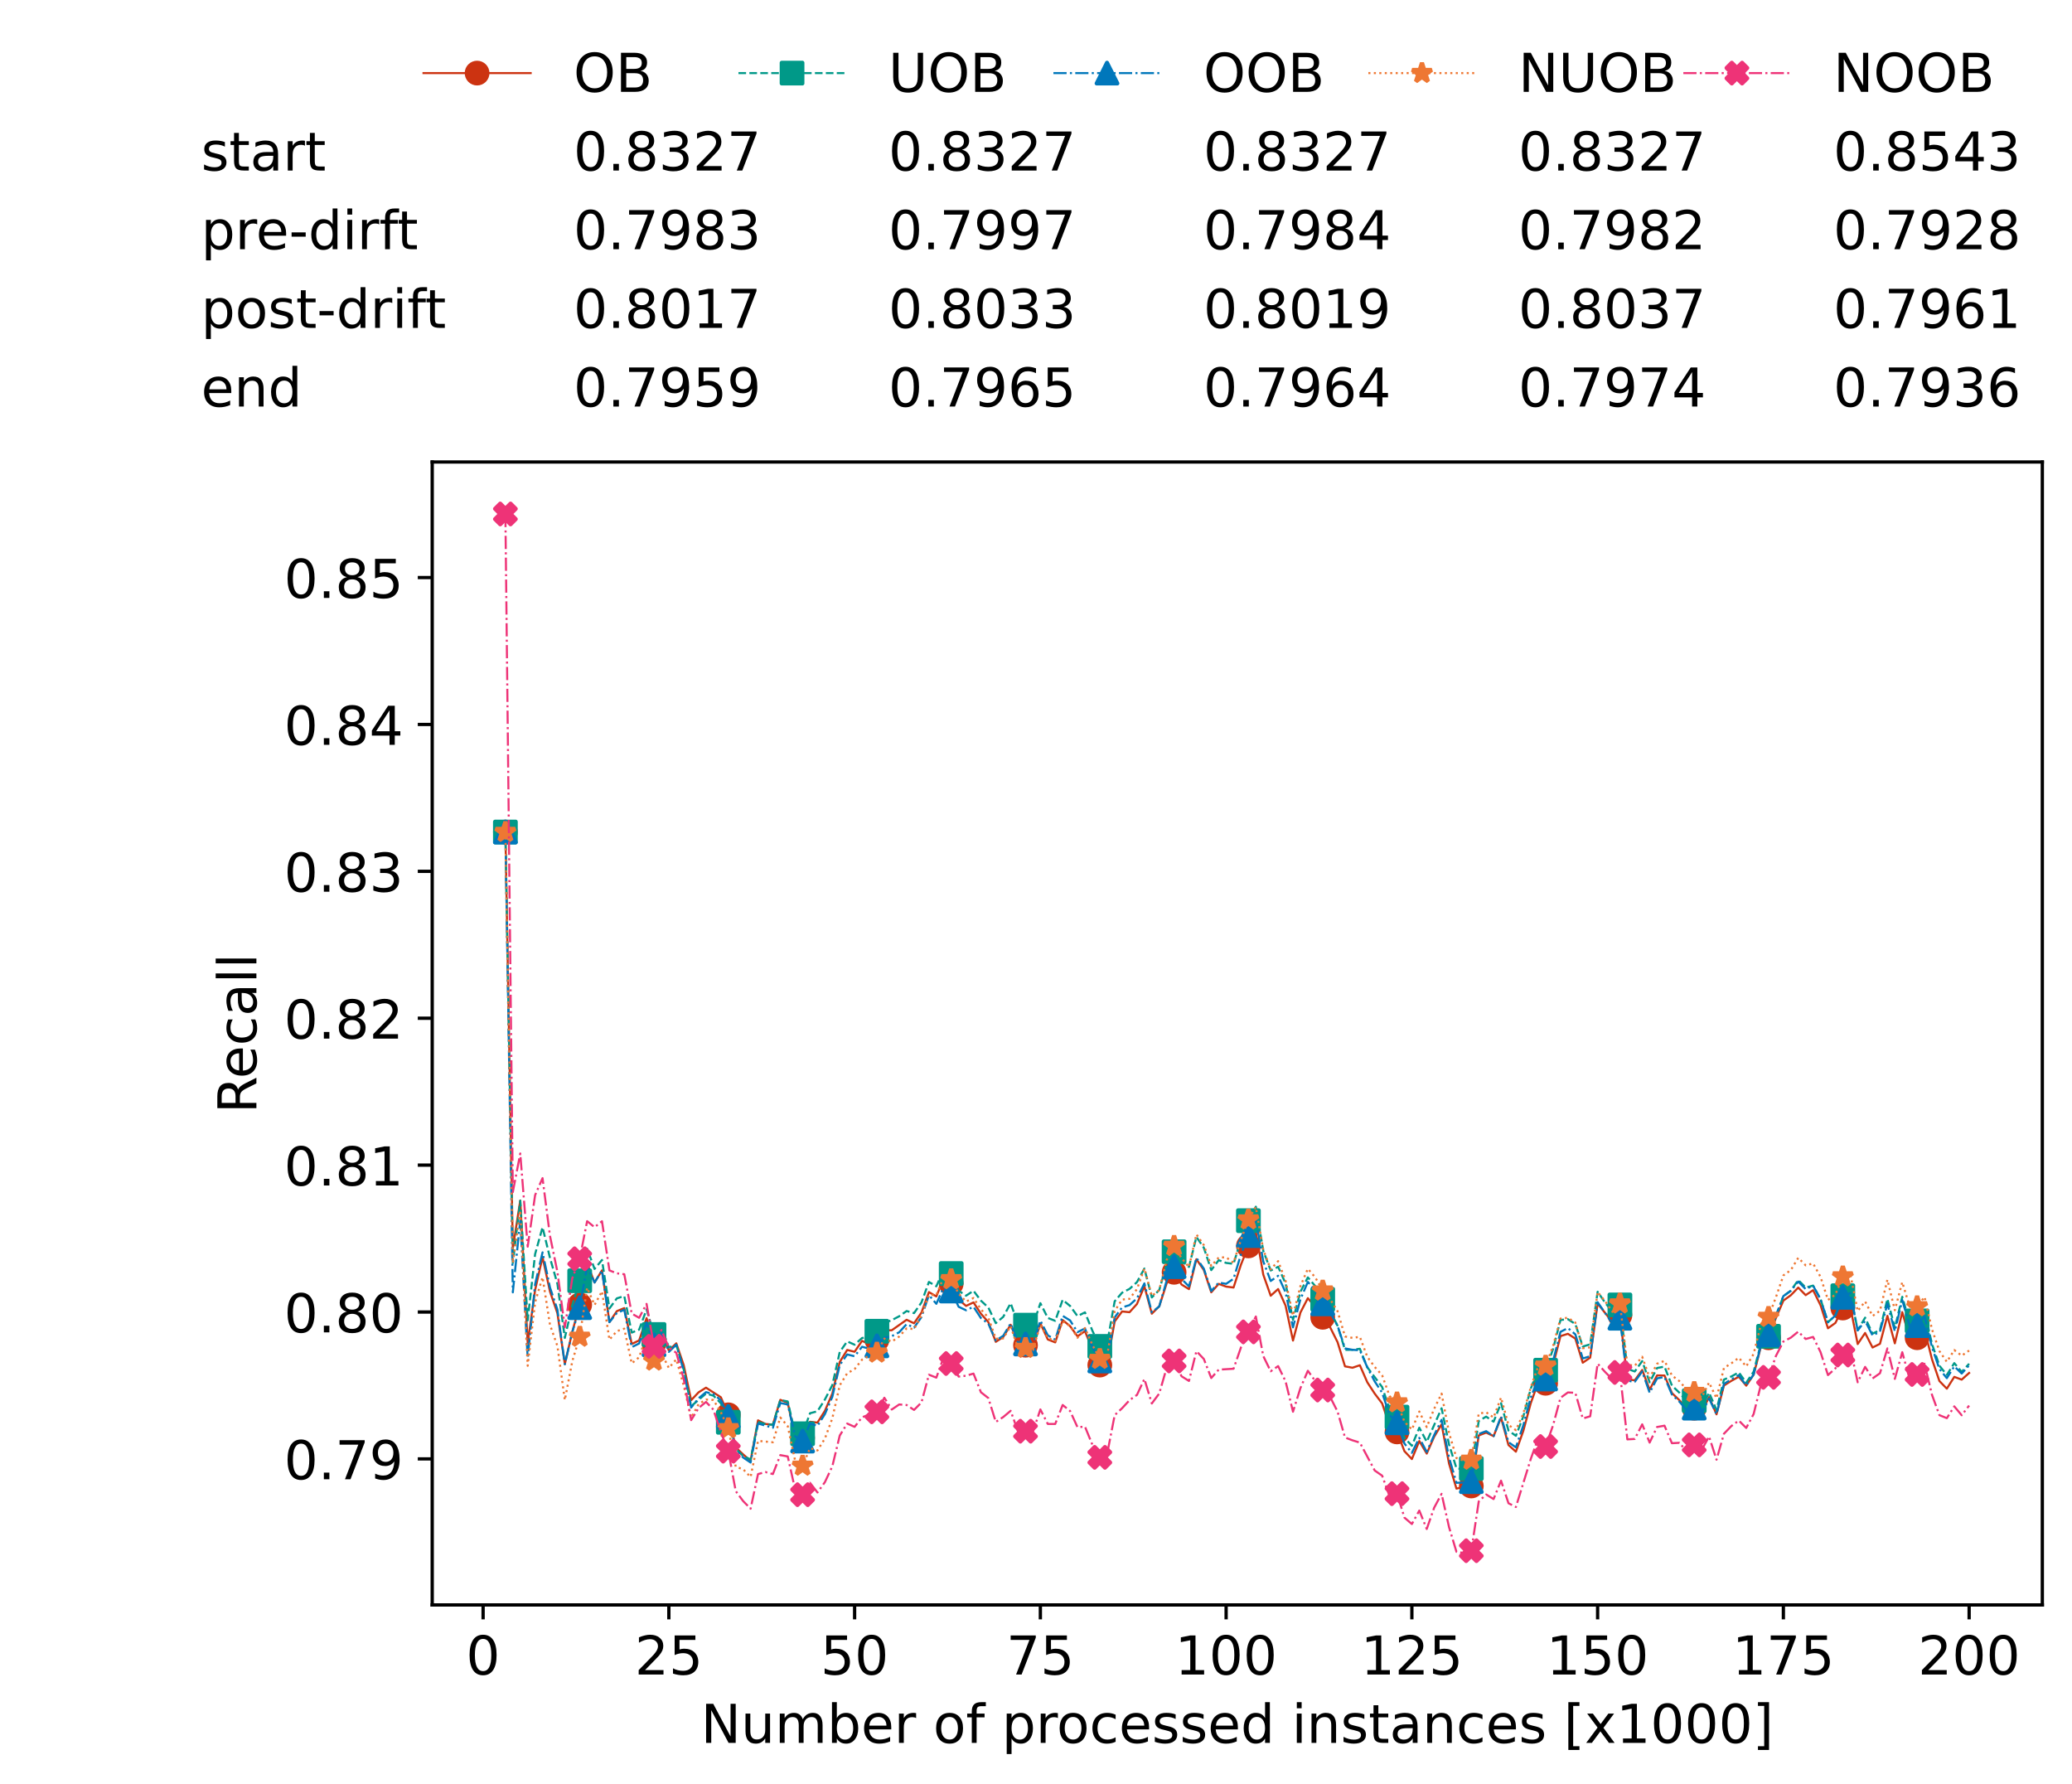 <?xml version="1.0" encoding="utf-8" standalone="no"?>
<!DOCTYPE svg PUBLIC "-//W3C//DTD SVG 1.1//EN"
  "http://www.w3.org/Graphics/SVG/1.1/DTD/svg11.dtd">
<!-- Created with matplotlib (https://matplotlib.org/) -->
<svg height="432.615pt" version="1.1" viewBox="0 0 502.65 432.615" width="502.65pt" xmlns="http://www.w3.org/2000/svg" xmlns:xlink="http://www.w3.org/1999/xlink">
 <defs>
  <style type="text/css">*{stroke-linecap:butt;stroke-linejoin:round;}</style>
 </defs>
 <g id="figure_1">
  <g id="patch_1">
   <path d="M 0 432.615 
L 502.65 432.615 
L 502.65 0 
L 0 0 
z
" style="fill:#ffffff;"/>
  </g>
  <g id="axes_1">
   <g id="patch_2">
    <path d="M 104.85 389.252 
L 495.45 389.252 
L 495.45 112.052 
L 104.85 112.052 
z
" style="fill:#ffffff;"/>
   </g>
   <g id="matplotlib.axis_1">
    <g id="xtick_1">
     <g id="line2d_1">
      <defs>
       <path d="M 0 0 
L 0 3.5 
" id="m81b56f80e7" style="stroke:#000000;stroke-width:0.8;"/>
      </defs>
      <g>
       <use style="stroke:#000000;stroke-width:0.8;" x="117.197" xlink:href="#m81b56f80e7" y="389.252"/>
      </g>
     </g>
     <g id="text_1">
      <!-- 0 -->
      <g transform="translate(113.061 406.13)scale(0.13 -0.13)">
       <defs>
        <path d="M 31.781 66.406 
Q 24.172 66.406 20.328 58.906 
Q 16.5 51.422 16.5 36.375 
Q 16.5 21.391 20.328 13.891 
Q 24.172 6.391 31.781 6.391 
Q 39.453 6.391 43.281 13.891 
Q 47.125 21.391 47.125 36.375 
Q 47.125 51.422 43.281 58.906 
Q 39.453 66.406 31.781 66.406 
z
M 31.781 74.219 
Q 44.047 74.219 50.516 64.516 
Q 56.984 54.828 56.984 36.375 
Q 56.984 17.969 50.516 8.266 
Q 44.047 -1.422 31.781 -1.422 
Q 19.531 -1.422 13.062 8.266 
Q 6.594 17.969 6.594 36.375 
Q 6.594 54.828 13.062 64.516 
Q 19.531 74.219 31.781 74.219 
z
" id="DejaVuSans-48"/>
       </defs>
       <use xlink:href="#DejaVuSans-48"/>
      </g>
     </g>
    </g>
    <g id="xtick_2">
     <g id="line2d_2">
      <g>
       <use style="stroke:#000000;stroke-width:0.8;" x="162.259" xlink:href="#m81b56f80e7" y="389.252"/>
      </g>
     </g>
     <g id="text_2">
      <!-- 25 -->
      <g transform="translate(153.988 406.13)scale(0.13 -0.13)">
       <defs>
        <path d="M 19.188 8.297 
L 53.609 8.297 
L 53.609 0 
L 7.328 0 
L 7.328 8.297 
Q 12.938 14.109 22.625 23.891 
Q 32.328 33.688 34.812 36.531 
Q 39.547 41.844 41.422 45.531 
Q 43.312 49.219 43.312 52.781 
Q 43.312 58.594 39.234 62.25 
Q 35.156 65.922 28.609 65.922 
Q 23.969 65.922 18.812 64.312 
Q 13.672 62.703 7.812 59.422 
L 7.812 69.391 
Q 13.766 71.781 18.938 73 
Q 24.125 74.219 28.422 74.219 
Q 39.75 74.219 46.484 68.547 
Q 53.219 62.891 53.219 53.422 
Q 53.219 48.922 51.531 44.891 
Q 49.859 40.875 45.406 35.406 
Q 44.188 33.984 37.641 27.219 
Q 31.109 20.453 19.188 8.297 
z
" id="DejaVuSans-50"/>
        <path d="M 10.797 72.906 
L 49.516 72.906 
L 49.516 64.594 
L 19.828 64.594 
L 19.828 46.734 
Q 21.969 47.469 24.109 47.828 
Q 26.266 48.188 28.422 48.188 
Q 40.625 48.188 47.75 41.5 
Q 54.891 34.812 54.891 23.391 
Q 54.891 11.625 47.562 5.094 
Q 40.234 -1.422 26.906 -1.422 
Q 22.312 -1.422 17.547 -0.641 
Q 12.797 0.141 7.719 1.703 
L 7.719 11.625 
Q 12.109 9.234 16.797 8.062 
Q 21.484 6.891 26.703 6.891 
Q 35.156 6.891 40.078 11.328 
Q 45.016 15.766 45.016 23.391 
Q 45.016 31 40.078 35.438 
Q 35.156 39.891 26.703 39.891 
Q 22.75 39.891 18.812 39.016 
Q 14.891 38.141 10.797 36.281 
z
" id="DejaVuSans-53"/>
       </defs>
       <use xlink:href="#DejaVuSans-50"/>
       <use x="63.623" xlink:href="#DejaVuSans-53"/>
      </g>
     </g>
    </g>
    <g id="xtick_3">
     <g id="line2d_3">
      <g>
       <use style="stroke:#000000;stroke-width:0.8;" x="207.322" xlink:href="#m81b56f80e7" y="389.252"/>
      </g>
     </g>
     <g id="text_3">
      <!-- 50 -->
      <g transform="translate(199.05 406.13)scale(0.13 -0.13)">
       <use xlink:href="#DejaVuSans-53"/>
       <use x="63.623" xlink:href="#DejaVuSans-48"/>
      </g>
     </g>
    </g>
    <g id="xtick_4">
     <g id="line2d_4">
      <g>
       <use style="stroke:#000000;stroke-width:0.8;" x="252.384" xlink:href="#m81b56f80e7" y="389.252"/>
      </g>
     </g>
     <g id="text_4">
      <!-- 75 -->
      <g transform="translate(244.113 406.13)scale(0.13 -0.13)">
       <defs>
        <path d="M 8.203 72.906 
L 55.078 72.906 
L 55.078 68.703 
L 28.609 0 
L 18.312 0 
L 43.219 64.594 
L 8.203 64.594 
z
" id="DejaVuSans-55"/>
       </defs>
       <use xlink:href="#DejaVuSans-55"/>
       <use x="63.623" xlink:href="#DejaVuSans-53"/>
      </g>
     </g>
    </g>
    <g id="xtick_5">
     <g id="line2d_5">
      <g>
       <use style="stroke:#000000;stroke-width:0.8;" x="297.446" xlink:href="#m81b56f80e7" y="389.252"/>
      </g>
     </g>
     <g id="text_5">
      <!-- 100 -->
      <g transform="translate(285.039 406.13)scale(0.13 -0.13)">
       <defs>
        <path d="M 12.406 8.297 
L 28.516 8.297 
L 28.516 63.922 
L 10.984 60.406 
L 10.984 69.391 
L 28.422 72.906 
L 38.281 72.906 
L 38.281 8.297 
L 54.391 8.297 
L 54.391 0 
L 12.406 0 
z
" id="DejaVuSans-49"/>
       </defs>
       <use xlink:href="#DejaVuSans-49"/>
       <use x="63.623" xlink:href="#DejaVuSans-48"/>
       <use x="127.246" xlink:href="#DejaVuSans-48"/>
      </g>
     </g>
    </g>
    <g id="xtick_6">
     <g id="line2d_6">
      <g>
       <use style="stroke:#000000;stroke-width:0.8;" x="342.509" xlink:href="#m81b56f80e7" y="389.252"/>
      </g>
     </g>
     <g id="text_6">
      <!-- 125 -->
      <g transform="translate(330.102 406.13)scale(0.13 -0.13)">
       <use xlink:href="#DejaVuSans-49"/>
       <use x="63.623" xlink:href="#DejaVuSans-50"/>
       <use x="127.246" xlink:href="#DejaVuSans-53"/>
      </g>
     </g>
    </g>
    <g id="xtick_7">
     <g id="line2d_7">
      <g>
       <use style="stroke:#000000;stroke-width:0.8;" x="387.571" xlink:href="#m81b56f80e7" y="389.252"/>
      </g>
     </g>
     <g id="text_7">
      <!-- 150 -->
      <g transform="translate(375.164 406.13)scale(0.13 -0.13)">
       <use xlink:href="#DejaVuSans-49"/>
       <use x="63.623" xlink:href="#DejaVuSans-53"/>
       <use x="127.246" xlink:href="#DejaVuSans-48"/>
      </g>
     </g>
    </g>
    <g id="xtick_8">
     <g id="line2d_8">
      <g>
       <use style="stroke:#000000;stroke-width:0.8;" x="432.633" xlink:href="#m81b56f80e7" y="389.252"/>
      </g>
     </g>
     <g id="text_8">
      <!-- 175 -->
      <g transform="translate(420.226 406.13)scale(0.13 -0.13)">
       <use xlink:href="#DejaVuSans-49"/>
       <use x="63.623" xlink:href="#DejaVuSans-55"/>
       <use x="127.246" xlink:href="#DejaVuSans-53"/>
      </g>
     </g>
    </g>
    <g id="xtick_9">
     <g id="line2d_9">
      <g>
       <use style="stroke:#000000;stroke-width:0.8;" x="477.695" xlink:href="#m81b56f80e7" y="389.252"/>
      </g>
     </g>
     <g id="text_9">
      <!-- 200 -->
      <g transform="translate(465.289 406.13)scale(0.13 -0.13)">
       <use xlink:href="#DejaVuSans-50"/>
       <use x="63.623" xlink:href="#DejaVuSans-48"/>
       <use x="127.246" xlink:href="#DejaVuSans-48"/>
      </g>
     </g>
    </g>
    <g id="text_10">
     <!-- Number of processed instances [x1000] -->
     <g transform="translate(170.025 422.711)scale(0.13 -0.13)">
      <defs>
       <path d="M 9.812 72.906 
L 23.094 72.906 
L 55.422 11.922 
L 55.422 72.906 
L 64.984 72.906 
L 64.984 0 
L 51.703 0 
L 19.391 60.984 
L 19.391 0 
L 9.812 0 
z
" id="DejaVuSans-78"/>
       <path d="M 8.5 21.578 
L 8.5 54.688 
L 17.484 54.688 
L 17.484 21.922 
Q 17.484 14.156 20.5 10.266 
Q 23.531 6.391 29.594 6.391 
Q 36.859 6.391 41.078 11.031 
Q 45.312 15.672 45.312 23.688 
L 45.312 54.688 
L 54.297 54.688 
L 54.297 0 
L 45.312 0 
L 45.312 8.406 
Q 42.047 3.422 37.719 1 
Q 33.406 -1.422 27.688 -1.422 
Q 18.266 -1.422 13.375 4.438 
Q 8.5 10.297 8.5 21.578 
z
M 31.109 56 
z
" id="DejaVuSans-117"/>
       <path d="M 52 44.188 
Q 55.375 50.25 60.062 53.125 
Q 64.75 56 71.094 56 
Q 79.641 56 84.281 50.016 
Q 88.922 44.047 88.922 33.016 
L 88.922 0 
L 79.891 0 
L 79.891 32.719 
Q 79.891 40.578 77.094 44.375 
Q 74.312 48.188 68.609 48.188 
Q 61.625 48.188 57.562 43.547 
Q 53.516 38.922 53.516 30.906 
L 53.516 0 
L 44.484 0 
L 44.484 32.719 
Q 44.484 40.625 41.703 44.406 
Q 38.922 48.188 33.109 48.188 
Q 26.219 48.188 22.156 43.531 
Q 18.109 38.875 18.109 30.906 
L 18.109 0 
L 9.078 0 
L 9.078 54.688 
L 18.109 54.688 
L 18.109 46.188 
Q 21.188 51.219 25.484 53.609 
Q 29.781 56 35.688 56 
Q 41.656 56 45.828 52.969 
Q 50 49.953 52 44.188 
z
" id="DejaVuSans-109"/>
       <path d="M 48.688 27.297 
Q 48.688 37.203 44.609 42.844 
Q 40.531 48.484 33.406 48.484 
Q 26.266 48.484 22.188 42.844 
Q 18.109 37.203 18.109 27.297 
Q 18.109 17.391 22.188 11.75 
Q 26.266 6.109 33.406 6.109 
Q 40.531 6.109 44.609 11.75 
Q 48.688 17.391 48.688 27.297 
z
M 18.109 46.391 
Q 20.953 51.266 25.266 53.625 
Q 29.594 56 35.594 56 
Q 45.562 56 51.781 48.094 
Q 58.016 40.188 58.016 27.297 
Q 58.016 14.406 51.781 6.484 
Q 45.562 -1.422 35.594 -1.422 
Q 29.594 -1.422 25.266 0.953 
Q 20.953 3.328 18.109 8.203 
L 18.109 0 
L 9.078 0 
L 9.078 75.984 
L 18.109 75.984 
z
" id="DejaVuSans-98"/>
       <path d="M 56.203 29.594 
L 56.203 25.203 
L 14.891 25.203 
Q 15.484 15.922 20.484 11.062 
Q 25.484 6.203 34.422 6.203 
Q 39.594 6.203 44.453 7.469 
Q 49.312 8.734 54.109 11.281 
L 54.109 2.781 
Q 49.266 0.734 44.188 -0.344 
Q 39.109 -1.422 33.891 -1.422 
Q 20.797 -1.422 13.156 6.188 
Q 5.516 13.812 5.516 26.812 
Q 5.516 40.234 12.766 48.109 
Q 20.016 56 32.328 56 
Q 43.359 56 49.781 48.891 
Q 56.203 41.797 56.203 29.594 
z
M 47.219 32.234 
Q 47.125 39.594 43.094 43.984 
Q 39.062 48.391 32.422 48.391 
Q 24.906 48.391 20.391 44.141 
Q 15.875 39.891 15.188 32.172 
z
" id="DejaVuSans-101"/>
       <path d="M 41.109 46.297 
Q 39.594 47.172 37.812 47.578 
Q 36.031 48 33.891 48 
Q 26.266 48 22.188 43.047 
Q 18.109 38.094 18.109 28.812 
L 18.109 0 
L 9.078 0 
L 9.078 54.688 
L 18.109 54.688 
L 18.109 46.188 
Q 20.953 51.172 25.484 53.578 
Q 30.031 56 36.531 56 
Q 37.453 56 38.578 55.875 
Q 39.703 55.766 41.062 55.516 
z
" id="DejaVuSans-114"/>
       <path id="DejaVuSans-32"/>
       <path d="M 30.609 48.391 
Q 23.391 48.391 19.188 42.75 
Q 14.984 37.109 14.984 27.297 
Q 14.984 17.484 19.156 11.844 
Q 23.344 6.203 30.609 6.203 
Q 37.797 6.203 41.984 11.859 
Q 46.188 17.531 46.188 27.297 
Q 46.188 37.016 41.984 42.703 
Q 37.797 48.391 30.609 48.391 
z
M 30.609 56 
Q 42.328 56 49.016 48.375 
Q 55.719 40.766 55.719 27.297 
Q 55.719 13.875 49.016 6.219 
Q 42.328 -1.422 30.609 -1.422 
Q 18.844 -1.422 12.172 6.219 
Q 5.516 13.875 5.516 27.297 
Q 5.516 40.766 12.172 48.375 
Q 18.844 56 30.609 56 
z
" id="DejaVuSans-111"/>
       <path d="M 37.109 75.984 
L 37.109 68.5 
L 28.516 68.5 
Q 23.688 68.5 21.797 66.547 
Q 19.922 64.594 19.922 59.516 
L 19.922 54.688 
L 34.719 54.688 
L 34.719 47.703 
L 19.922 47.703 
L 19.922 0 
L 10.891 0 
L 10.891 47.703 
L 2.297 47.703 
L 2.297 54.688 
L 10.891 54.688 
L 10.891 58.5 
Q 10.891 67.625 15.141 71.797 
Q 19.391 75.984 28.609 75.984 
z
" id="DejaVuSans-102"/>
       <path d="M 18.109 8.203 
L 18.109 -20.797 
L 9.078 -20.797 
L 9.078 54.688 
L 18.109 54.688 
L 18.109 46.391 
Q 20.953 51.266 25.266 53.625 
Q 29.594 56 35.594 56 
Q 45.562 56 51.781 48.094 
Q 58.016 40.188 58.016 27.297 
Q 58.016 14.406 51.781 6.484 
Q 45.562 -1.422 35.594 -1.422 
Q 29.594 -1.422 25.266 0.953 
Q 20.953 3.328 18.109 8.203 
z
M 48.688 27.297 
Q 48.688 37.203 44.609 42.844 
Q 40.531 48.484 33.406 48.484 
Q 26.266 48.484 22.188 42.844 
Q 18.109 37.203 18.109 27.297 
Q 18.109 17.391 22.188 11.75 
Q 26.266 6.109 33.406 6.109 
Q 40.531 6.109 44.609 11.75 
Q 48.688 17.391 48.688 27.297 
z
" id="DejaVuSans-112"/>
       <path d="M 48.781 52.594 
L 48.781 44.188 
Q 44.969 46.297 41.141 47.344 
Q 37.312 48.391 33.406 48.391 
Q 24.656 48.391 19.812 42.844 
Q 14.984 37.312 14.984 27.297 
Q 14.984 17.281 19.812 11.734 
Q 24.656 6.203 33.406 6.203 
Q 37.312 6.203 41.141 7.25 
Q 44.969 8.297 48.781 10.406 
L 48.781 2.094 
Q 45.016 0.344 40.984 -0.531 
Q 36.969 -1.422 32.422 -1.422 
Q 20.062 -1.422 12.781 6.344 
Q 5.516 14.109 5.516 27.297 
Q 5.516 40.672 12.859 48.328 
Q 20.219 56 33.016 56 
Q 37.156 56 41.109 55.141 
Q 45.062 54.297 48.781 52.594 
z
" id="DejaVuSans-99"/>
       <path d="M 44.281 53.078 
L 44.281 44.578 
Q 40.484 46.531 36.375 47.5 
Q 32.281 48.484 27.875 48.484 
Q 21.188 48.484 17.844 46.438 
Q 14.5 44.391 14.5 40.281 
Q 14.5 37.156 16.891 35.375 
Q 19.281 33.594 26.516 31.984 
L 29.594 31.297 
Q 39.156 29.25 43.188 25.516 
Q 47.219 21.781 47.219 15.094 
Q 47.219 7.469 41.188 3.016 
Q 35.156 -1.422 24.609 -1.422 
Q 20.219 -1.422 15.453 -0.562 
Q 10.688 0.297 5.422 2 
L 5.422 11.281 
Q 10.406 8.688 15.234 7.391 
Q 20.062 6.109 24.812 6.109 
Q 31.156 6.109 34.562 8.281 
Q 37.984 10.453 37.984 14.406 
Q 37.984 18.062 35.516 20.016 
Q 33.062 21.969 24.703 23.781 
L 21.578 24.516 
Q 13.234 26.266 9.516 29.906 
Q 5.812 33.547 5.812 39.891 
Q 5.812 47.609 11.281 51.797 
Q 16.75 56 26.812 56 
Q 31.781 56 36.172 55.266 
Q 40.578 54.547 44.281 53.078 
z
" id="DejaVuSans-115"/>
       <path d="M 45.406 46.391 
L 45.406 75.984 
L 54.391 75.984 
L 54.391 0 
L 45.406 0 
L 45.406 8.203 
Q 42.578 3.328 38.25 0.953 
Q 33.938 -1.422 27.875 -1.422 
Q 17.969 -1.422 11.734 6.484 
Q 5.516 14.406 5.516 27.297 
Q 5.516 40.188 11.734 48.094 
Q 17.969 56 27.875 56 
Q 33.938 56 38.25 53.625 
Q 42.578 51.266 45.406 46.391 
z
M 14.797 27.297 
Q 14.797 17.391 18.875 11.75 
Q 22.953 6.109 30.078 6.109 
Q 37.203 6.109 41.297 11.75 
Q 45.406 17.391 45.406 27.297 
Q 45.406 37.203 41.297 42.844 
Q 37.203 48.484 30.078 48.484 
Q 22.953 48.484 18.875 42.844 
Q 14.797 37.203 14.797 27.297 
z
" id="DejaVuSans-100"/>
       <path d="M 9.422 54.688 
L 18.406 54.688 
L 18.406 0 
L 9.422 0 
z
M 9.422 75.984 
L 18.406 75.984 
L 18.406 64.594 
L 9.422 64.594 
z
" id="DejaVuSans-105"/>
       <path d="M 54.891 33.016 
L 54.891 0 
L 45.906 0 
L 45.906 32.719 
Q 45.906 40.484 42.875 44.328 
Q 39.844 48.188 33.797 48.188 
Q 26.516 48.188 22.312 43.547 
Q 18.109 38.922 18.109 30.906 
L 18.109 0 
L 9.078 0 
L 9.078 54.688 
L 18.109 54.688 
L 18.109 46.188 
Q 21.344 51.125 25.703 53.562 
Q 30.078 56 35.797 56 
Q 45.219 56 50.047 50.172 
Q 54.891 44.344 54.891 33.016 
z
" id="DejaVuSans-110"/>
       <path d="M 18.312 70.219 
L 18.312 54.688 
L 36.812 54.688 
L 36.812 47.703 
L 18.312 47.703 
L 18.312 18.016 
Q 18.312 11.328 20.141 9.422 
Q 21.969 7.516 27.594 7.516 
L 36.812 7.516 
L 36.812 0 
L 27.594 0 
Q 17.188 0 13.234 3.875 
Q 9.281 7.766 9.281 18.016 
L 9.281 47.703 
L 2.688 47.703 
L 2.688 54.688 
L 9.281 54.688 
L 9.281 70.219 
z
" id="DejaVuSans-116"/>
       <path d="M 34.281 27.484 
Q 23.391 27.484 19.188 25 
Q 14.984 22.516 14.984 16.5 
Q 14.984 11.719 18.141 8.906 
Q 21.297 6.109 26.703 6.109 
Q 34.188 6.109 38.703 11.406 
Q 43.219 16.703 43.219 25.484 
L 43.219 27.484 
z
M 52.203 31.203 
L 52.203 0 
L 43.219 0 
L 43.219 8.297 
Q 40.141 3.328 35.547 0.953 
Q 30.953 -1.422 24.312 -1.422 
Q 15.922 -1.422 10.953 3.297 
Q 6 8.016 6 15.922 
Q 6 25.141 12.172 29.828 
Q 18.359 34.516 30.609 34.516 
L 43.219 34.516 
L 43.219 35.406 
Q 43.219 41.609 39.141 45 
Q 35.062 48.391 27.688 48.391 
Q 23 48.391 18.547 47.266 
Q 14.109 46.141 10.016 43.891 
L 10.016 52.203 
Q 14.938 54.109 19.578 55.047 
Q 24.219 56 28.609 56 
Q 40.484 56 46.344 49.844 
Q 52.203 43.703 52.203 31.203 
z
" id="DejaVuSans-97"/>
       <path d="M 8.594 75.984 
L 29.297 75.984 
L 29.297 69 
L 17.578 69 
L 17.578 -6.203 
L 29.297 -6.203 
L 29.297 -13.188 
L 8.594 -13.188 
z
" id="DejaVuSans-91"/>
       <path d="M 54.891 54.688 
L 35.109 28.078 
L 55.906 0 
L 45.312 0 
L 29.391 21.484 
L 13.484 0 
L 2.875 0 
L 24.125 28.609 
L 4.688 54.688 
L 15.281 54.688 
L 29.781 35.203 
L 44.281 54.688 
z
" id="DejaVuSans-120"/>
       <path d="M 30.422 75.984 
L 30.422 -13.188 
L 9.719 -13.188 
L 9.719 -6.203 
L 21.391 -6.203 
L 21.391 69 
L 9.719 69 
L 9.719 75.984 
z
" id="DejaVuSans-93"/>
      </defs>
      <use xlink:href="#DejaVuSans-78"/>
      <use x="74.805" xlink:href="#DejaVuSans-117"/>
      <use x="138.184" xlink:href="#DejaVuSans-109"/>
      <use x="235.596" xlink:href="#DejaVuSans-98"/>
      <use x="299.072" xlink:href="#DejaVuSans-101"/>
      <use x="360.596" xlink:href="#DejaVuSans-114"/>
      <use x="401.709" xlink:href="#DejaVuSans-32"/>
      <use x="433.496" xlink:href="#DejaVuSans-111"/>
      <use x="494.678" xlink:href="#DejaVuSans-102"/>
      <use x="529.883" xlink:href="#DejaVuSans-32"/>
      <use x="561.67" xlink:href="#DejaVuSans-112"/>
      <use x="625.146" xlink:href="#DejaVuSans-114"/>
      <use x="664.01" xlink:href="#DejaVuSans-111"/>
      <use x="725.191" xlink:href="#DejaVuSans-99"/>
      <use x="780.172" xlink:href="#DejaVuSans-101"/>
      <use x="841.695" xlink:href="#DejaVuSans-115"/>
      <use x="893.795" xlink:href="#DejaVuSans-115"/>
      <use x="945.895" xlink:href="#DejaVuSans-101"/>
      <use x="1007.418" xlink:href="#DejaVuSans-100"/>
      <use x="1070.895" xlink:href="#DejaVuSans-32"/>
      <use x="1102.682" xlink:href="#DejaVuSans-105"/>
      <use x="1130.465" xlink:href="#DejaVuSans-110"/>
      <use x="1193.844" xlink:href="#DejaVuSans-115"/>
      <use x="1245.943" xlink:href="#DejaVuSans-116"/>
      <use x="1285.152" xlink:href="#DejaVuSans-97"/>
      <use x="1346.432" xlink:href="#DejaVuSans-110"/>
      <use x="1409.811" xlink:href="#DejaVuSans-99"/>
      <use x="1464.791" xlink:href="#DejaVuSans-101"/>
      <use x="1526.314" xlink:href="#DejaVuSans-115"/>
      <use x="1578.414" xlink:href="#DejaVuSans-32"/>
      <use x="1610.201" xlink:href="#DejaVuSans-91"/>
      <use x="1649.215" xlink:href="#DejaVuSans-120"/>
      <use x="1708.395" xlink:href="#DejaVuSans-49"/>
      <use x="1772.018" xlink:href="#DejaVuSans-48"/>
      <use x="1835.641" xlink:href="#DejaVuSans-48"/>
      <use x="1899.264" xlink:href="#DejaVuSans-48"/>
      <use x="1962.887" xlink:href="#DejaVuSans-93"/>
     </g>
    </g>
   </g>
   <g id="matplotlib.axis_2">
    <g id="ytick_1">
     <g id="line2d_10">
      <defs>
       <path d="M 0 0 
L -3.5 0 
" id="me8a20ce34e" style="stroke:#000000;stroke-width:0.8;"/>
      </defs>
      <g>
       <use style="stroke:#000000;stroke-width:0.8;" x="104.85" xlink:href="#me8a20ce34e" y="353.833"/>
      </g>
     </g>
     <g id="text_11">
      <!-- 0.79 -->
      <g transform="translate(68.905 358.772)scale(0.13 -0.13)">
       <defs>
        <path d="M 10.688 12.406 
L 21 12.406 
L 21 0 
L 10.688 0 
z
" id="DejaVuSans-46"/>
        <path d="M 10.984 1.516 
L 10.984 10.5 
Q 14.703 8.734 18.5 7.812 
Q 22.312 6.891 25.984 6.891 
Q 35.75 6.891 40.891 13.453 
Q 46.047 20.016 46.781 33.406 
Q 43.953 29.203 39.594 26.953 
Q 35.25 24.703 29.984 24.703 
Q 19.047 24.703 12.672 31.312 
Q 6.297 37.938 6.297 49.422 
Q 6.297 60.641 12.938 67.422 
Q 19.578 74.219 30.609 74.219 
Q 43.266 74.219 49.922 64.516 
Q 56.594 54.828 56.594 36.375 
Q 56.594 19.141 48.406 8.859 
Q 40.234 -1.422 26.422 -1.422 
Q 22.703 -1.422 18.891 -0.688 
Q 15.094 0.047 10.984 1.516 
z
M 30.609 32.422 
Q 37.25 32.422 41.125 36.953 
Q 45.016 41.5 45.016 49.422 
Q 45.016 57.281 41.125 61.844 
Q 37.25 66.406 30.609 66.406 
Q 23.969 66.406 20.094 61.844 
Q 16.219 57.281 16.219 49.422 
Q 16.219 41.5 20.094 36.953 
Q 23.969 32.422 30.609 32.422 
z
" id="DejaVuSans-57"/>
       </defs>
       <use xlink:href="#DejaVuSans-48"/>
       <use x="63.623" xlink:href="#DejaVuSans-46"/>
       <use x="95.41" xlink:href="#DejaVuSans-55"/>
       <use x="159.033" xlink:href="#DejaVuSans-57"/>
      </g>
     </g>
    </g>
    <g id="ytick_2">
     <g id="line2d_11">
      <g>
       <use style="stroke:#000000;stroke-width:0.8;" x="104.85" xlink:href="#me8a20ce34e" y="318.208"/>
      </g>
     </g>
     <g id="text_12">
      <!-- 0.80 -->
      <g transform="translate(68.905 323.147)scale(0.13 -0.13)">
       <defs>
        <path d="M 31.781 34.625 
Q 24.75 34.625 20.719 30.859 
Q 16.703 27.094 16.703 20.516 
Q 16.703 13.922 20.719 10.156 
Q 24.75 6.391 31.781 6.391 
Q 38.812 6.391 42.859 10.172 
Q 46.922 13.969 46.922 20.516 
Q 46.922 27.094 42.891 30.859 
Q 38.875 34.625 31.781 34.625 
z
M 21.922 38.812 
Q 15.578 40.375 12.031 44.719 
Q 8.5 49.078 8.5 55.328 
Q 8.5 64.062 14.719 69.141 
Q 20.953 74.219 31.781 74.219 
Q 42.672 74.219 48.875 69.141 
Q 55.078 64.062 55.078 55.328 
Q 55.078 49.078 51.531 44.719 
Q 48 40.375 41.703 38.812 
Q 48.828 37.156 52.797 32.312 
Q 56.781 27.484 56.781 20.516 
Q 56.781 9.906 50.312 4.234 
Q 43.844 -1.422 31.781 -1.422 
Q 19.734 -1.422 13.25 4.234 
Q 6.781 9.906 6.781 20.516 
Q 6.781 27.484 10.781 32.312 
Q 14.797 37.156 21.922 38.812 
z
M 18.312 54.391 
Q 18.312 48.734 21.844 45.562 
Q 25.391 42.391 31.781 42.391 
Q 38.141 42.391 41.719 45.562 
Q 45.312 48.734 45.312 54.391 
Q 45.312 60.062 41.719 63.234 
Q 38.141 66.406 31.781 66.406 
Q 25.391 66.406 21.844 63.234 
Q 18.312 60.062 18.312 54.391 
z
" id="DejaVuSans-56"/>
       </defs>
       <use xlink:href="#DejaVuSans-48"/>
       <use x="63.623" xlink:href="#DejaVuSans-46"/>
       <use x="95.41" xlink:href="#DejaVuSans-56"/>
       <use x="159.033" xlink:href="#DejaVuSans-48"/>
      </g>
     </g>
    </g>
    <g id="ytick_3">
     <g id="line2d_12">
      <g>
       <use style="stroke:#000000;stroke-width:0.8;" x="104.85" xlink:href="#me8a20ce34e" y="282.582"/>
      </g>
     </g>
     <g id="text_13">
      <!-- 0.81 -->
      <g transform="translate(68.905 287.521)scale(0.13 -0.13)">
       <use xlink:href="#DejaVuSans-48"/>
       <use x="63.623" xlink:href="#DejaVuSans-46"/>
       <use x="95.41" xlink:href="#DejaVuSans-56"/>
       <use x="159.033" xlink:href="#DejaVuSans-49"/>
      </g>
     </g>
    </g>
    <g id="ytick_4">
     <g id="line2d_13">
      <g>
       <use style="stroke:#000000;stroke-width:0.8;" x="104.85" xlink:href="#me8a20ce34e" y="246.957"/>
      </g>
     </g>
     <g id="text_14">
      <!-- 0.82 -->
      <g transform="translate(68.905 251.896)scale(0.13 -0.13)">
       <use xlink:href="#DejaVuSans-48"/>
       <use x="63.623" xlink:href="#DejaVuSans-46"/>
       <use x="95.41" xlink:href="#DejaVuSans-56"/>
       <use x="159.033" xlink:href="#DejaVuSans-50"/>
      </g>
     </g>
    </g>
    <g id="ytick_5">
     <g id="line2d_14">
      <g>
       <use style="stroke:#000000;stroke-width:0.8;" x="104.85" xlink:href="#me8a20ce34e" y="211.331"/>
      </g>
     </g>
     <g id="text_15">
      <!-- 0.83 -->
      <g transform="translate(68.905 216.27)scale(0.13 -0.13)">
       <defs>
        <path d="M 40.578 39.312 
Q 47.656 37.797 51.625 33 
Q 55.609 28.219 55.609 21.188 
Q 55.609 10.406 48.188 4.484 
Q 40.766 -1.422 27.094 -1.422 
Q 22.516 -1.422 17.656 -0.516 
Q 12.797 0.391 7.625 2.203 
L 7.625 11.719 
Q 11.719 9.328 16.594 8.109 
Q 21.484 6.891 26.812 6.891 
Q 36.078 6.891 40.938 10.547 
Q 45.797 14.203 45.797 21.188 
Q 45.797 27.641 41.281 31.266 
Q 36.766 34.906 28.719 34.906 
L 20.219 34.906 
L 20.219 43.016 
L 29.109 43.016 
Q 36.375 43.016 40.234 45.922 
Q 44.094 48.828 44.094 54.297 
Q 44.094 59.906 40.109 62.906 
Q 36.141 65.922 28.719 65.922 
Q 24.656 65.922 20.016 65.031 
Q 15.375 64.156 9.812 62.312 
L 9.812 71.094 
Q 15.438 72.656 20.344 73.438 
Q 25.25 74.219 29.594 74.219 
Q 40.828 74.219 47.359 69.109 
Q 53.906 64.016 53.906 55.328 
Q 53.906 49.266 50.438 45.094 
Q 46.969 40.922 40.578 39.312 
z
" id="DejaVuSans-51"/>
       </defs>
       <use xlink:href="#DejaVuSans-48"/>
       <use x="63.623" xlink:href="#DejaVuSans-46"/>
       <use x="95.41" xlink:href="#DejaVuSans-56"/>
       <use x="159.033" xlink:href="#DejaVuSans-51"/>
      </g>
     </g>
    </g>
    <g id="ytick_6">
     <g id="line2d_15">
      <g>
       <use style="stroke:#000000;stroke-width:0.8;" x="104.85" xlink:href="#me8a20ce34e" y="175.706"/>
      </g>
     </g>
     <g id="text_16">
      <!-- 0.84 -->
      <g transform="translate(68.905 180.645)scale(0.13 -0.13)">
       <defs>
        <path d="M 37.797 64.312 
L 12.891 25.391 
L 37.797 25.391 
z
M 35.203 72.906 
L 47.609 72.906 
L 47.609 25.391 
L 58.016 25.391 
L 58.016 17.188 
L 47.609 17.188 
L 47.609 0 
L 37.797 0 
L 37.797 17.188 
L 4.891 17.188 
L 4.891 26.703 
z
" id="DejaVuSans-52"/>
       </defs>
       <use xlink:href="#DejaVuSans-48"/>
       <use x="63.623" xlink:href="#DejaVuSans-46"/>
       <use x="95.41" xlink:href="#DejaVuSans-56"/>
       <use x="159.033" xlink:href="#DejaVuSans-52"/>
      </g>
     </g>
    </g>
    <g id="ytick_7">
     <g id="line2d_16">
      <g>
       <use style="stroke:#000000;stroke-width:0.8;" x="104.85" xlink:href="#me8a20ce34e" y="140.08"/>
      </g>
     </g>
     <g id="text_17">
      <!-- 0.85 -->
      <g transform="translate(68.905 145.019)scale(0.13 -0.13)">
       <use xlink:href="#DejaVuSans-48"/>
       <use x="63.623" xlink:href="#DejaVuSans-46"/>
       <use x="95.41" xlink:href="#DejaVuSans-56"/>
       <use x="159.033" xlink:href="#DejaVuSans-53"/>
      </g>
     </g>
    </g>
    <g id="text_18">
     <!-- Recall -->
     <g transform="translate(62.201 270.044)rotate(-90)scale(0.13 -0.13)">
      <defs>
       <path d="M 44.391 34.188 
Q 47.562 33.109 50.562 29.594 
Q 53.562 26.078 56.594 19.922 
L 66.609 0 
L 56 0 
L 46.688 18.703 
Q 43.062 26.031 39.672 28.422 
Q 36.281 30.812 30.422 30.812 
L 19.672 30.812 
L 19.672 0 
L 9.812 0 
L 9.812 72.906 
L 32.078 72.906 
Q 44.578 72.906 50.734 67.672 
Q 56.891 62.453 56.891 51.906 
Q 56.891 45.016 53.688 40.469 
Q 50.484 35.938 44.391 34.188 
z
M 19.672 64.797 
L 19.672 38.922 
L 32.078 38.922 
Q 39.203 38.922 42.844 42.219 
Q 46.484 45.516 46.484 51.906 
Q 46.484 58.297 42.844 61.547 
Q 39.203 64.797 32.078 64.797 
z
" id="DejaVuSans-82"/>
       <path d="M 9.422 75.984 
L 18.406 75.984 
L 18.406 0 
L 9.422 0 
z
" id="DejaVuSans-108"/>
      </defs>
      <use xlink:href="#DejaVuSans-82"/>
      <use x="64.982" xlink:href="#DejaVuSans-101"/>
      <use x="126.506" xlink:href="#DejaVuSans-99"/>
      <use x="181.486" xlink:href="#DejaVuSans-97"/>
      <use x="242.766" xlink:href="#DejaVuSans-108"/>
      <use x="270.549" xlink:href="#DejaVuSans-108"/>
     </g>
    </g>
   </g>
   <g id="line2d_17"/>
   <g id="line2d_18"/>
   <g id="line2d_19"/>
   <g id="line2d_20"/>
   <g id="line2d_21"/>
   <g id="line2d_22">
    <path clip-path="url(#p2a4c245583)" d="M 122.605 201.794 
L 124.407 302.751 
L 126.21 291.171 
L 128.012 325.763 
L 129.815 312.852 
L 131.617 304.904 
L 133.419 313.239 
L 135.222 318.501 
L 137.024 330.838 
L 138.827 323.033 
L 140.629 316.474 
L 142.432 306.423 
L 144.234 311.043 
L 146.037 308.113 
L 147.839 320.662 
L 149.642 317.996 
L 151.444 317.26 
L 153.247 325.955 
L 155.049 325.098 
L 156.852 319.694 
L 158.654 325.788 
L 160.457 323.596 
L 162.259 327.534 
L 164.062 325.803 
L 165.864 331.095 
L 167.667 339.598 
L 169.469 337.685 
L 171.272 336.556 
L 174.877 338.879 
L 176.679 343.141 
L 178.482 351.04 
L 180.284 352.748 
L 182.087 354.296 
L 183.889 344.478 
L 185.692 345.361 
L 187.494 345.52 
L 189.297 339.506 
L 191.099 340.211 
L 192.902 348.653 
L 194.704 348.743 
L 196.507 344.83 
L 198.309 345.034 
L 200.112 342.185 
L 201.914 337.996 
L 203.717 330.32 
L 205.519 327.41 
L 207.322 327.848 
L 209.124 325.203 
L 210.927 326.037 
L 212.729 325.001 
L 214.532 322.647 
L 216.334 322.636 
L 219.939 320.088 
L 221.742 320.938 
L 223.544 318.343 
L 225.347 313.374 
L 227.149 314.433 
L 228.952 310.02 
L 230.754 311.346 
L 232.557 315.168 
L 234.359 316.728 
L 236.162 315.879 
L 237.964 318.621 
L 239.767 320.659 
L 241.569 325.44 
L 243.372 324.274 
L 245.174 321.297 
L 246.976 325.68 
L 250.581 326.764 
L 252.384 320.957 
L 254.186 324.866 
L 255.989 325.57 
L 257.791 320.156 
L 259.594 321.635 
L 261.396 324.106 
L 263.199 322.84 
L 265.001 327.287 
L 266.804 331.078 
L 268.606 330.556 
L 270.409 320.504 
L 272.211 318.074 
L 274.014 318.256 
L 275.816 316.262 
L 277.619 311.961 
L 279.421 318.614 
L 281.224 316.821 
L 283.026 311.244 
L 284.829 308.576 
L 286.631 311.536 
L 288.434 312.66 
L 290.236 305.408 
L 292.039 308.017 
L 293.841 313.425 
L 295.644 311.383 
L 297.446 312.047 
L 299.249 312.268 
L 301.051 306.715 
L 302.854 302.175 
L 304.656 298.789 
L 306.459 309.133 
L 308.261 314.257 
L 310.064 312.635 
L 311.866 316.652 
L 313.669 325.132 
L 315.471 318.335 
L 317.274 314.85 
L 319.076 316.98 
L 322.681 321.915 
L 324.484 325.525 
L 326.286 331.385 
L 328.089 331.723 
L 329.891 331.119 
L 331.694 335.245 
L 333.496 338.004 
L 335.299 340.378 
L 337.101 345.76 
L 338.904 347.29 
L 340.706 351.964 
L 342.509 353.875 
L 344.311 349.506 
L 346.114 352.547 
L 347.916 348.462 
L 349.719 345.456 
L 351.521 354.952 
L 353.324 361.046 
L 355.126 360.611 
L 356.928 360.401 
L 358.731 348.136 
L 360.533 347.458 
L 362.336 348.308 
L 364.138 343.827 
L 365.941 350.465 
L 367.743 352.082 
L 369.546 347.036 
L 371.348 340.33 
L 373.151 335.267 
L 374.953 335.493 
L 376.756 331.109 
L 378.558 324.053 
L 380.361 323.497 
L 382.163 324.655 
L 383.966 330.503 
L 385.768 329.268 
L 387.571 316.148 
L 391.176 320.679 
L 392.978 319.011 
L 394.781 334.516 
L 396.583 334.777 
L 398.386 332.26 
L 400.188 337.052 
L 401.991 333.584 
L 403.793 333.613 
L 405.596 337.863 
L 407.398 339.586 
L 409.201 341.686 
L 411.003 341.534 
L 412.806 342.461 
L 414.608 338.846 
L 416.411 343.025 
L 418.213 336.032 
L 420.016 334.902 
L 421.818 333.908 
L 423.621 336.066 
L 425.423 333.391 
L 427.226 326.425 
L 429.028 324.459 
L 430.831 319.636 
L 432.633 315.438 
L 434.436 314.14 
L 436.238 312.284 
L 438.041 314.116 
L 439.843 312.917 
L 441.646 316.561 
L 443.448 322.15 
L 445.251 320.858 
L 447.053 317.239 
L 448.856 316.869 
L 450.658 325.977 
L 452.461 323.291 
L 454.263 326.817 
L 456.066 325.919 
L 457.868 319.136 
L 459.671 325.803 
L 461.473 318.244 
L 463.276 324.548 
L 465.078 324.448 
L 466.881 322.517 
L 468.683 329.661 
L 470.485 334.948 
L 472.288 336.8 
L 474.09 333.939 
L 475.893 334.606 
L 477.695 332.988 
L 477.695 332.988 
" style="fill:none;stroke:#cc3311;stroke-linecap:square;stroke-width:0.5;"/>
    <defs>
     <path d="M 0 2.5 
C 0.663 2.5 1.299 2.237 1.768 1.768 
C 2.237 1.299 2.5 0.663 2.5 0 
C 2.5 -0.663 2.237 -1.299 1.768 -1.768 
C 1.299 -2.237 0.663 -2.5 0 -2.5 
C -0.663 -2.5 -1.299 -2.237 -1.768 -1.768 
C -2.237 -1.299 -2.5 -0.663 -2.5 0 
C -2.5 0.663 -2.237 1.299 -1.768 1.768 
C -1.299 2.237 -0.663 2.5 0 2.5 
z
" id="m8dab2efb70" style="stroke:#cc3311;"/>
    </defs>
    <g clip-path="url(#p2a4c245583)">
     <use style="fill:#cc3311;stroke:#cc3311;" x="122.605" xlink:href="#m8dab2efb70" y="201.794"/>
     <use style="fill:#cc3311;stroke:#cc3311;" x="140.629" xlink:href="#m8dab2efb70" y="316.474"/>
     <use style="fill:#cc3311;stroke:#cc3311;" x="158.654" xlink:href="#m8dab2efb70" y="325.788"/>
     <use style="fill:#cc3311;stroke:#cc3311;" x="176.679" xlink:href="#m8dab2efb70" y="343.141"/>
     <use style="fill:#cc3311;stroke:#cc3311;" x="194.704" xlink:href="#m8dab2efb70" y="348.743"/>
     <use style="fill:#cc3311;stroke:#cc3311;" x="212.729" xlink:href="#m8dab2efb70" y="325.001"/>
     <use style="fill:#cc3311;stroke:#cc3311;" x="230.754" xlink:href="#m8dab2efb70" y="311.346"/>
     <use style="fill:#cc3311;stroke:#cc3311;" x="248.779" xlink:href="#m8dab2efb70" y="326.263"/>
     <use style="fill:#cc3311;stroke:#cc3311;" x="266.804" xlink:href="#m8dab2efb70" y="331.078"/>
     <use style="fill:#cc3311;stroke:#cc3311;" x="284.829" xlink:href="#m8dab2efb70" y="308.576"/>
     <use style="fill:#cc3311;stroke:#cc3311;" x="302.854" xlink:href="#m8dab2efb70" y="302.175"/>
     <use style="fill:#cc3311;stroke:#cc3311;" x="320.879" xlink:href="#m8dab2efb70" y="319.488"/>
     <use style="fill:#cc3311;stroke:#cc3311;" x="338.904" xlink:href="#m8dab2efb70" y="347.29"/>
     <use style="fill:#cc3311;stroke:#cc3311;" x="356.928" xlink:href="#m8dab2efb70" y="360.401"/>
     <use style="fill:#cc3311;stroke:#cc3311;" x="374.953" xlink:href="#m8dab2efb70" y="335.493"/>
     <use style="fill:#cc3311;stroke:#cc3311;" x="392.978" xlink:href="#m8dab2efb70" y="319.011"/>
     <use style="fill:#cc3311;stroke:#cc3311;" x="411.003" xlink:href="#m8dab2efb70" y="341.534"/>
     <use style="fill:#cc3311;stroke:#cc3311;" x="429.028" xlink:href="#m8dab2efb70" y="324.459"/>
     <use style="fill:#cc3311;stroke:#cc3311;" x="447.053" xlink:href="#m8dab2efb70" y="317.239"/>
     <use style="fill:#cc3311;stroke:#cc3311;" x="465.078" xlink:href="#m8dab2efb70" y="324.448"/>
    </g>
   </g>
   <g id="line2d_23"/>
   <g id="line2d_24"/>
   <g id="line2d_25"/>
   <g id="line2d_26"/>
   <g id="line2d_27">
    <path clip-path="url(#p2a4c245583)" d="M 122.605 201.794 
L 124.407 306.314 
L 126.21 291.223 
L 128.012 320.235 
L 129.815 304.154 
L 131.617 297.656 
L 133.419 305.077 
L 135.222 311.359 
L 137.024 324.49 
L 138.827 316.608 
L 140.629 310.633 
L 142.432 302.868 
L 144.234 307.762 
L 146.037 305.588 
L 147.839 317.354 
L 149.642 314.895 
L 151.444 314.342 
L 153.247 323.199 
L 155.049 322.487 
L 156.852 317.565 
L 158.654 323.659 
L 160.457 321.829 
L 162.259 326.795 
L 164.062 326.177 
L 165.864 332.179 
L 167.667 341.053 
L 171.272 337.99 
L 173.074 338.488 
L 174.877 340.348 
L 176.679 344.954 
L 178.482 351.417 
L 180.284 353.125 
L 182.087 353.977 
L 183.889 344.872 
L 185.692 345.403 
L 187.494 345.562 
L 189.297 339.548 
L 191.099 339.904 
L 192.902 347.65 
L 194.704 347.74 
L 196.507 342.756 
L 198.309 342.281 
L 200.112 339.431 
L 201.914 335.951 
L 203.717 327.905 
L 205.519 325.334 
L 207.322 326.136 
L 209.124 324.517 
L 210.927 324.26 
L 212.729 322.879 
L 214.532 320.882 
L 216.334 320.185 
L 218.137 319.24 
L 219.939 317.969 
L 221.742 318.477 
L 223.544 315.882 
L 225.347 310.914 
L 227.149 311.969 
L 228.952 307.901 
L 230.754 308.875 
L 232.557 313.049 
L 234.359 314.247 
L 236.162 313.056 
L 237.964 315.449 
L 239.767 317.132 
L 241.569 320.909 
L 243.372 319.387 
L 245.174 316.073 
L 246.976 321.179 
L 250.581 321.539 
L 252.384 316.064 
L 254.186 319.645 
L 255.989 320.349 
L 257.791 315.258 
L 259.594 316.738 
L 261.396 319.208 
L 263.199 318.294 
L 265.001 322.741 
L 266.804 326.542 
L 268.606 325.67 
L 270.409 315.612 
L 272.211 313.522 
L 274.014 312.6 
L 275.816 310.961 
L 277.619 307.664 
L 279.421 314.674 
L 281.224 312.881 
L 283.026 306.592 
L 284.829 303.596 
L 286.631 305.8 
L 288.434 307.277 
L 290.236 300.011 
L 292.039 302.62 
L 293.841 308.045 
L 295.644 305.639 
L 297.446 306.303 
L 299.249 306.524 
L 301.051 300.614 
L 302.854 296.055 
L 304.656 292.665 
L 306.459 303.377 
L 308.261 308.138 
L 310.064 307.25 
L 311.866 311.267 
L 313.669 320.094 
L 315.471 313.297 
L 317.274 309.812 
L 319.076 311.927 
L 320.879 315.131 
L 322.681 317.951 
L 324.484 321.561 
L 326.286 327.384 
L 328.089 327.373 
L 329.891 327.122 
L 331.694 331.612 
L 335.299 336.409 
L 337.101 341.809 
L 338.904 343.701 
L 340.706 348.73 
L 342.509 350.641 
L 344.311 346.268 
L 346.114 349.679 
L 349.719 341.551 
L 351.521 350.333 
L 353.324 356.091 
L 355.126 356.383 
L 356.928 356.173 
L 358.731 344.627 
L 360.533 343.58 
L 362.336 344.809 
L 364.138 340.32 
L 365.941 346.957 
L 367.743 348.234 
L 369.546 343.525 
L 371.348 336.818 
L 373.151 332.094 
L 374.953 332.319 
L 376.756 327.197 
L 378.558 320.14 
L 380.361 319.951 
L 382.163 321.108 
L 383.966 326.587 
L 385.768 326.043 
L 387.571 313.293 
L 389.373 315.921 
L 391.176 318.16 
L 392.978 316.492 
L 394.781 331.997 
L 396.583 332.626 
L 398.386 330.11 
L 400.188 335.26 
L 401.991 331.792 
L 403.793 331.449 
L 405.596 336.05 
L 407.398 337.773 
L 409.201 339.872 
L 411.003 339.72 
L 412.806 341.386 
L 414.608 337.772 
L 416.411 341.95 
L 418.213 334.598 
L 420.016 333.838 
L 421.818 332.843 
L 423.621 335.345 
L 425.423 332.669 
L 427.226 325.703 
L 429.028 324.094 
L 432.633 314.356 
L 434.436 313.058 
L 436.238 310.453 
L 438.041 312.285 
L 439.843 311.799 
L 441.646 315.092 
L 443.448 320.681 
L 445.251 319.029 
L 447.053 314.258 
L 448.856 313.531 
L 450.658 322.639 
L 452.461 319.577 
L 454.263 323.463 
L 456.066 322.565 
L 457.868 315.041 
L 459.671 322.075 
L 461.473 314.515 
L 463.276 320.82 
L 465.078 320.363 
L 466.881 318.086 
L 468.683 325.947 
L 470.485 331.233 
L 472.288 333.464 
L 474.09 330.603 
L 475.893 332.73 
L 477.695 330.756 
L 477.695 330.756 
" style="fill:none;stroke:#009988;stroke-dasharray:1.85,0.8;stroke-dashoffset:0;stroke-width:0.5;"/>
    <defs>
     <path d="M -2.5 2.5 
L 2.5 2.5 
L 2.5 -2.5 
L -2.5 -2.5 
z
" id="m0bfb71410a" style="stroke:#009988;stroke-linejoin:miter;"/>
    </defs>
    <g clip-path="url(#p2a4c245583)">
     <use style="fill:#009988;stroke:#009988;stroke-linejoin:miter;" x="122.605" xlink:href="#m0bfb71410a" y="201.794"/>
     <use style="fill:#009988;stroke:#009988;stroke-linejoin:miter;" x="140.629" xlink:href="#m0bfb71410a" y="310.633"/>
     <use style="fill:#009988;stroke:#009988;stroke-linejoin:miter;" x="158.654" xlink:href="#m0bfb71410a" y="323.659"/>
     <use style="fill:#009988;stroke:#009988;stroke-linejoin:miter;" x="176.679" xlink:href="#m0bfb71410a" y="344.954"/>
     <use style="fill:#009988;stroke:#009988;stroke-linejoin:miter;" x="194.704" xlink:href="#m0bfb71410a" y="347.74"/>
     <use style="fill:#009988;stroke:#009988;stroke-linejoin:miter;" x="212.729" xlink:href="#m0bfb71410a" y="322.879"/>
     <use style="fill:#009988;stroke:#009988;stroke-linejoin:miter;" x="230.754" xlink:href="#m0bfb71410a" y="308.875"/>
     <use style="fill:#009988;stroke:#009988;stroke-linejoin:miter;" x="248.779" xlink:href="#m0bfb71410a" y="321.393"/>
     <use style="fill:#009988;stroke:#009988;stroke-linejoin:miter;" x="266.804" xlink:href="#m0bfb71410a" y="326.542"/>
     <use style="fill:#009988;stroke:#009988;stroke-linejoin:miter;" x="284.829" xlink:href="#m0bfb71410a" y="303.596"/>
     <use style="fill:#009988;stroke:#009988;stroke-linejoin:miter;" x="302.854" xlink:href="#m0bfb71410a" y="296.055"/>
     <use style="fill:#009988;stroke:#009988;stroke-linejoin:miter;" x="320.879" xlink:href="#m0bfb71410a" y="315.131"/>
     <use style="fill:#009988;stroke:#009988;stroke-linejoin:miter;" x="338.904" xlink:href="#m0bfb71410a" y="343.701"/>
     <use style="fill:#009988;stroke:#009988;stroke-linejoin:miter;" x="356.928" xlink:href="#m0bfb71410a" y="356.173"/>
     <use style="fill:#009988;stroke:#009988;stroke-linejoin:miter;" x="374.953" xlink:href="#m0bfb71410a" y="332.319"/>
     <use style="fill:#009988;stroke:#009988;stroke-linejoin:miter;" x="392.978" xlink:href="#m0bfb71410a" y="316.492"/>
     <use style="fill:#009988;stroke:#009988;stroke-linejoin:miter;" x="411.003" xlink:href="#m0bfb71410a" y="339.72"/>
     <use style="fill:#009988;stroke:#009988;stroke-linejoin:miter;" x="429.028" xlink:href="#m0bfb71410a" y="324.094"/>
     <use style="fill:#009988;stroke:#009988;stroke-linejoin:miter;" x="447.053" xlink:href="#m0bfb71410a" y="314.258"/>
     <use style="fill:#009988;stroke:#009988;stroke-linejoin:miter;" x="465.078" xlink:href="#m0bfb71410a" y="320.363"/>
    </g>
   </g>
   <g id="line2d_28"/>
   <g id="line2d_29"/>
   <g id="line2d_30"/>
   <g id="line2d_31"/>
   <g id="line2d_32">
    <path clip-path="url(#p2a4c245583)" d="M 122.605 201.794 
L 124.407 313.439 
L 126.21 295.973 
L 128.012 329.364 
L 129.815 311.457 
L 131.617 303.742 
L 133.419 312.243 
L 135.222 317.629 
L 137.024 330.888 
L 138.827 323.078 
L 140.629 317.153 
L 142.432 307.045 
L 144.234 311.055 
L 146.037 308.124 
L 147.839 320.671 
L 149.642 318.438 
L 151.444 317.676 
L 153.247 326.734 
L 155.049 325.836 
L 156.852 320.746 
L 158.654 326.157 
L 160.457 323.255 
L 162.259 327.881 
L 164.062 326.15 
L 165.864 332.511 
L 167.667 341.385 
L 169.469 339.133 
L 171.272 337.64 
L 173.074 338.111 
L 174.877 339.615 
L 176.679 343.527 
L 178.482 351.425 
L 180.284 353.499 
L 182.087 354.716 
L 183.889 345.249 
L 187.494 346.285 
L 189.297 340.277 
L 191.099 340.634 
L 192.902 348.379 
L 194.704 349.517 
L 196.507 345.244 
L 198.309 345.818 
L 200.112 342.969 
L 201.914 338.78 
L 203.717 331.071 
L 205.519 328.5 
L 207.322 328.938 
L 209.124 326.638 
L 210.927 327.104 
L 212.729 326.419 
L 214.532 324.423 
L 216.334 324.069 
L 218.137 323.123 
L 219.939 321.15 
L 221.742 321.999 
L 223.544 319.429 
L 225.347 314.108 
L 227.149 316.219 
L 228.952 312.151 
L 230.754 313.114 
L 232.557 316.936 
L 234.359 317.786 
L 236.162 316.937 
L 237.964 319.679 
L 239.767 321.024 
L 241.569 325.135 
L 243.372 323.977 
L 245.174 321 
L 246.976 325.727 
L 250.581 326.101 
L 252.384 320.283 
L 254.186 323.864 
L 255.989 324.92 
L 257.791 319.136 
L 259.594 320.25 
L 261.396 323.088 
L 263.199 322.2 
L 265.001 326.646 
L 266.804 330.095 
L 268.606 329.573 
L 270.409 319.521 
L 272.211 317.091 
L 274.014 316.537 
L 275.816 314.898 
L 277.619 311.266 
L 279.421 318.276 
L 281.224 316.851 
L 283.026 310.575 
L 284.829 307.211 
L 286.631 310.171 
L 288.434 312.006 
L 290.236 305.082 
L 292.039 307.692 
L 293.841 313.116 
L 295.644 311.074 
L 297.446 311.371 
L 299.249 310.144 
L 301.051 304.234 
L 302.854 299.675 
L 304.656 295.934 
L 306.459 305.922 
L 308.261 310.683 
L 310.064 309.427 
L 311.866 313.443 
L 313.669 321.924 
L 315.471 315.127 
L 317.274 310.903 
L 319.076 313.026 
L 320.879 316.23 
L 322.681 318.298 
L 324.484 321.55 
L 326.286 327.031 
L 328.089 327.37 
L 329.891 327.488 
L 331.694 331.615 
L 333.496 335.046 
L 335.299 337.786 
L 337.101 343.187 
L 338.904 345.079 
L 340.706 350.107 
L 342.509 352.374 
L 344.311 348.734 
L 346.114 352.145 
L 347.916 348.061 
L 349.719 344.364 
L 351.521 353.503 
L 353.324 359.631 
L 355.126 359.56 
L 356.928 359.35 
L 358.731 347.782 
L 360.533 347.104 
L 362.336 348.333 
L 364.138 343.494 
L 365.941 349.762 
L 367.743 351.039 
L 369.546 345.668 
L 371.348 338.961 
L 373.151 334.236 
L 374.953 334.462 
L 376.756 330.078 
L 378.558 323.022 
L 380.361 322.1 
L 382.163 323.625 
L 383.966 329.474 
L 385.768 328.93 
L 387.571 315.823 
L 391.176 321.034 
L 392.978 319.712 
L 394.781 334.88 
L 396.583 335.141 
L 398.386 332.625 
L 400.188 337.775 
L 401.991 334.306 
L 403.793 333.963 
L 405.596 338.218 
L 407.398 339.94 
L 409.201 342.04 
L 411.003 341.524 
L 412.806 342.801 
L 414.608 339.186 
L 416.411 343.006 
L 418.213 335.645 
L 420.016 334.515 
L 421.818 333.52 
L 423.621 336.022 
L 425.423 333.346 
L 427.226 326.037 
L 429.028 323.724 
L 432.633 314.345 
L 434.436 313.047 
L 436.238 310.816 
L 438.041 312.648 
L 439.843 311.827 
L 441.646 315.119 
L 443.448 320.708 
L 445.251 319.056 
L 447.053 314.649 
L 448.856 313.573 
L 450.658 322.681 
L 452.461 320.355 
L 454.263 323.881 
L 456.066 322.982 
L 457.868 316.199 
L 459.671 322.867 
L 461.473 315.307 
L 463.276 321.612 
L 465.078 321.511 
L 466.881 319.234 
L 468.683 326.736 
L 470.485 332.023 
L 472.288 334.25 
L 474.09 331.389 
L 475.893 333.121 
L 477.695 331.147 
L 477.695 331.147 
" style="fill:none;stroke:#0077bb;stroke-dasharray:3.2,0.8,0.5,0.8;stroke-dashoffset:0;stroke-width:0.5;"/>
    <defs>
     <path d="M 0 -2.5 
L -2.5 2.5 
L 2.5 2.5 
z
" id="meeadff730c" style="stroke:#0077bb;stroke-linejoin:miter;"/>
    </defs>
    <g clip-path="url(#p2a4c245583)">
     <use style="fill:#0077bb;stroke:#0077bb;stroke-linejoin:miter;" x="122.605" xlink:href="#meeadff730c" y="201.794"/>
     <use style="fill:#0077bb;stroke:#0077bb;stroke-linejoin:miter;" x="140.629" xlink:href="#meeadff730c" y="317.153"/>
     <use style="fill:#0077bb;stroke:#0077bb;stroke-linejoin:miter;" x="158.654" xlink:href="#meeadff730c" y="326.157"/>
     <use style="fill:#0077bb;stroke:#0077bb;stroke-linejoin:miter;" x="176.679" xlink:href="#meeadff730c" y="343.527"/>
     <use style="fill:#0077bb;stroke:#0077bb;stroke-linejoin:miter;" x="194.704" xlink:href="#meeadff730c" y="349.517"/>
     <use style="fill:#0077bb;stroke:#0077bb;stroke-linejoin:miter;" x="212.729" xlink:href="#meeadff730c" y="326.419"/>
     <use style="fill:#0077bb;stroke:#0077bb;stroke-linejoin:miter;" x="230.754" xlink:href="#meeadff730c" y="313.114"/>
     <use style="fill:#0077bb;stroke:#0077bb;stroke-linejoin:miter;" x="248.779" xlink:href="#meeadff730c" y="325.957"/>
     <use style="fill:#0077bb;stroke:#0077bb;stroke-linejoin:miter;" x="266.804" xlink:href="#meeadff730c" y="330.095"/>
     <use style="fill:#0077bb;stroke:#0077bb;stroke-linejoin:miter;" x="284.829" xlink:href="#meeadff730c" y="307.211"/>
     <use style="fill:#0077bb;stroke:#0077bb;stroke-linejoin:miter;" x="302.854" xlink:href="#meeadff730c" y="299.675"/>
     <use style="fill:#0077bb;stroke:#0077bb;stroke-linejoin:miter;" x="320.879" xlink:href="#meeadff730c" y="316.23"/>
     <use style="fill:#0077bb;stroke:#0077bb;stroke-linejoin:miter;" x="338.904" xlink:href="#meeadff730c" y="345.079"/>
     <use style="fill:#0077bb;stroke:#0077bb;stroke-linejoin:miter;" x="356.928" xlink:href="#meeadff730c" y="359.35"/>
     <use style="fill:#0077bb;stroke:#0077bb;stroke-linejoin:miter;" x="374.953" xlink:href="#meeadff730c" y="334.462"/>
     <use style="fill:#0077bb;stroke:#0077bb;stroke-linejoin:miter;" x="392.978" xlink:href="#meeadff730c" y="319.712"/>
     <use style="fill:#0077bb;stroke:#0077bb;stroke-linejoin:miter;" x="411.003" xlink:href="#meeadff730c" y="341.524"/>
     <use style="fill:#0077bb;stroke:#0077bb;stroke-linejoin:miter;" x="429.028" xlink:href="#meeadff730c" y="323.724"/>
     <use style="fill:#0077bb;stroke:#0077bb;stroke-linejoin:miter;" x="447.053" xlink:href="#meeadff730c" y="314.649"/>
     <use style="fill:#0077bb;stroke:#0077bb;stroke-linejoin:miter;" x="465.078" xlink:href="#meeadff730c" y="321.511"/>
    </g>
   </g>
   <g id="line2d_33"/>
   <g id="line2d_34"/>
   <g id="line2d_35"/>
   <g id="line2d_36"/>
   <g id="line2d_37">
    <path clip-path="url(#p2a4c245583)" d="M 122.605 201.794 
L 124.407 306.314 
L 126.21 293.546 
L 128.012 331.255 
L 129.815 315.821 
L 131.617 309.767 
L 133.419 321.308 
L 135.222 326.453 
L 137.024 339.556 
L 138.827 330.168 
L 140.629 324.236 
L 142.432 312.338 
L 144.234 316.504 
L 146.037 313.184 
L 147.839 324.919 
L 149.642 322.853 
L 151.444 322.247 
L 153.247 330.665 
L 155.049 329.186 
L 156.852 323.929 
L 158.654 330.023 
L 160.457 328.193 
L 162.259 331.791 
L 164.062 329.687 
L 165.864 336.053 
L 167.667 343.84 
L 169.469 340.562 
L 171.272 339.439 
L 173.074 339.539 
L 174.877 342.503 
L 176.679 346.408 
L 178.482 355.739 
L 180.284 356.343 
L 182.087 358.223 
L 183.889 349.462 
L 187.494 349.799 
L 189.297 343.784 
L 191.099 345.891 
L 192.902 354.327 
L 194.704 355.508 
L 196.507 351.228 
L 198.309 351.773 
L 200.112 348.906 
L 201.914 343.999 
L 203.717 335.985 
L 205.519 333.075 
L 207.322 332.057 
L 209.124 329.757 
L 210.927 328.757 
L 212.729 328.079 
L 214.532 324.655 
L 216.334 325.405 
L 218.137 324.154 
L 219.939 322.182 
L 221.742 322.338 
L 223.544 319.036 
L 225.347 314.068 
L 227.149 314.081 
L 228.952 309.69 
L 230.754 310.278 
L 232.557 313.748 
L 234.359 315.671 
L 236.162 314.81 
L 237.964 317.552 
L 239.767 319.573 
L 241.569 324.689 
L 243.372 324.616 
L 245.174 321.639 
L 246.976 327.069 
L 248.779 326.948 
L 250.581 327.452 
L 252.384 321.28 
L 254.186 324.505 
L 255.989 325.209 
L 257.791 320.488 
L 259.594 321.609 
L 261.396 324.447 
L 263.199 322.099 
L 265.001 326.178 
L 266.804 329.617 
L 268.606 328.745 
L 270.409 317.962 
L 272.211 315.191 
L 274.014 315.005 
L 275.816 312.653 
L 277.619 307.657 
L 279.421 314.311 
L 281.224 312.885 
L 283.026 305.555 
L 284.829 302.191 
L 286.631 305.135 
L 288.434 307.324 
L 290.236 299.372 
L 292.039 301.982 
L 293.841 307.037 
L 295.644 304.992 
L 297.446 304.936 
L 299.249 306.239 
L 301.051 300.686 
L 302.854 295.784 
L 304.656 292.748 
L 306.459 303.105 
L 308.261 307.866 
L 310.064 305.871 
L 311.866 310.601 
L 313.669 319.094 
L 315.471 311.939 
L 317.274 307.715 
L 319.076 309.824 
L 320.879 313.028 
L 322.681 315.106 
L 324.484 318.014 
L 326.286 324.143 
L 328.089 324.482 
L 329.891 324.231 
L 331.694 329.084 
L 333.496 331.523 
L 335.299 333.555 
L 337.101 338.599 
L 338.904 340.148 
L 340.706 344.822 
L 342.509 346.719 
L 344.311 342.346 
L 346.114 346.127 
L 347.916 341.687 
L 349.719 337.993 
L 351.521 347.49 
L 353.324 353.619 
L 355.126 354.275 
L 356.928 354.064 
L 358.731 342.855 
L 360.533 342.523 
L 362.336 343.789 
L 364.138 338.95 
L 365.941 345.588 
L 367.743 346.865 
L 369.546 342.838 
L 371.348 336.473 
L 373.151 331.385 
L 374.953 331.244 
L 376.756 326.491 
L 378.558 319.805 
L 380.361 319.615 
L 382.163 320.773 
L 383.966 326.976 
L 385.768 326.778 
L 387.571 313.329 
L 389.373 315.597 
L 391.176 318.18 
L 392.978 316.164 
L 394.781 330.982 
L 396.583 331.242 
L 398.386 329.067 
L 400.188 334.217 
L 401.991 330.748 
L 403.793 330.05 
L 405.596 333.602 
L 407.398 334.963 
L 409.201 337.074 
L 411.003 337.632 
L 412.806 338.929 
L 414.608 335.314 
L 416.411 339.133 
L 418.213 331.781 
L 420.016 330.651 
L 421.818 329.296 
L 423.621 331.408 
L 425.423 328.348 
L 427.226 321.038 
L 429.028 319.42 
L 430.831 314.608 
L 432.633 309.335 
L 434.436 308.037 
L 436.238 305.059 
L 438.041 306.89 
L 439.843 306.425 
L 441.646 309.691 
L 443.448 315.278 
L 445.251 313.978 
L 447.053 309.591 
L 448.856 308.864 
L 450.658 317.973 
L 452.461 315.646 
L 454.263 319.173 
L 456.066 317.909 
L 457.868 310.376 
L 459.671 317.775 
L 461.473 310.959 
L 463.276 316.939 
L 465.078 316.838 
L 466.881 314.554 
L 468.683 322.402 
L 470.485 327.689 
L 472.288 330.293 
L 474.09 327.432 
L 475.893 328.8 
L 477.695 327.554 
L 477.695 327.554 
" style="fill:none;stroke:#ee7733;stroke-dasharray:0.5,0.825;stroke-dashoffset:0;stroke-width:0.5;"/>
    <defs>
     <path d="M 0 -2.5 
L -0.561 -0.773 
L -2.378 -0.773 
L -0.908 0.295 
L -1.469 2.023 
L -0 0.955 
L 1.469 2.023 
L 0.908 0.295 
L 2.378 -0.773 
L 0.561 -0.773 
z
" id="m3a7c2110b5" style="stroke:#ee7733;stroke-linejoin:bevel;"/>
    </defs>
    <g clip-path="url(#p2a4c245583)">
     <use style="fill:#ee7733;stroke:#ee7733;stroke-linejoin:bevel;" x="122.605" xlink:href="#m3a7c2110b5" y="201.794"/>
     <use style="fill:#ee7733;stroke:#ee7733;stroke-linejoin:bevel;" x="140.629" xlink:href="#m3a7c2110b5" y="324.236"/>
     <use style="fill:#ee7733;stroke:#ee7733;stroke-linejoin:bevel;" x="158.654" xlink:href="#m3a7c2110b5" y="330.023"/>
     <use style="fill:#ee7733;stroke:#ee7733;stroke-linejoin:bevel;" x="176.679" xlink:href="#m3a7c2110b5" y="346.408"/>
     <use style="fill:#ee7733;stroke:#ee7733;stroke-linejoin:bevel;" x="194.704" xlink:href="#m3a7c2110b5" y="355.508"/>
     <use style="fill:#ee7733;stroke:#ee7733;stroke-linejoin:bevel;" x="212.729" xlink:href="#m3a7c2110b5" y="328.079"/>
     <use style="fill:#ee7733;stroke:#ee7733;stroke-linejoin:bevel;" x="230.754" xlink:href="#m3a7c2110b5" y="310.278"/>
     <use style="fill:#ee7733;stroke:#ee7733;stroke-linejoin:bevel;" x="248.779" xlink:href="#m3a7c2110b5" y="326.948"/>
     <use style="fill:#ee7733;stroke:#ee7733;stroke-linejoin:bevel;" x="266.804" xlink:href="#m3a7c2110b5" y="329.617"/>
     <use style="fill:#ee7733;stroke:#ee7733;stroke-linejoin:bevel;" x="284.829" xlink:href="#m3a7c2110b5" y="302.191"/>
     <use style="fill:#ee7733;stroke:#ee7733;stroke-linejoin:bevel;" x="302.854" xlink:href="#m3a7c2110b5" y="295.784"/>
     <use style="fill:#ee7733;stroke:#ee7733;stroke-linejoin:bevel;" x="320.879" xlink:href="#m3a7c2110b5" y="313.028"/>
     <use style="fill:#ee7733;stroke:#ee7733;stroke-linejoin:bevel;" x="338.904" xlink:href="#m3a7c2110b5" y="340.148"/>
     <use style="fill:#ee7733;stroke:#ee7733;stroke-linejoin:bevel;" x="356.928" xlink:href="#m3a7c2110b5" y="354.064"/>
     <use style="fill:#ee7733;stroke:#ee7733;stroke-linejoin:bevel;" x="374.953" xlink:href="#m3a7c2110b5" y="331.244"/>
     <use style="fill:#ee7733;stroke:#ee7733;stroke-linejoin:bevel;" x="392.978" xlink:href="#m3a7c2110b5" y="316.164"/>
     <use style="fill:#ee7733;stroke:#ee7733;stroke-linejoin:bevel;" x="411.003" xlink:href="#m3a7c2110b5" y="337.632"/>
     <use style="fill:#ee7733;stroke:#ee7733;stroke-linejoin:bevel;" x="429.028" xlink:href="#m3a7c2110b5" y="319.42"/>
     <use style="fill:#ee7733;stroke:#ee7733;stroke-linejoin:bevel;" x="447.053" xlink:href="#m3a7c2110b5" y="309.591"/>
     <use style="fill:#ee7733;stroke:#ee7733;stroke-linejoin:bevel;" x="465.078" xlink:href="#m3a7c2110b5" y="316.838"/>
    </g>
   </g>
   <g id="line2d_38"/>
   <g id="line2d_39"/>
   <g id="line2d_40"/>
   <g id="line2d_41"/>
   <g id="line2d_42">
    <path clip-path="url(#p2a4c245583)" d="M 122.605 124.652 
L 124.407 289.118 
L 126.21 279.759 
L 128.012 302.36 
L 129.815 289.854 
L 131.617 285.739 
L 133.419 299.737 
L 135.222 308.471 
L 137.024 321.923 
L 138.827 310.032 
L 140.629 305.292 
L 142.432 296.173 
L 144.234 297.643 
L 146.037 296.192 
L 147.839 308.11 
L 149.642 308.827 
L 151.444 309.046 
L 153.247 318.583 
L 155.049 319.611 
L 156.852 316.239 
L 158.654 326.532 
L 160.457 322.564 
L 162.259 326.85 
L 164.062 328.088 
L 165.864 334.449 
L 167.667 344.434 
L 169.469 341.497 
L 171.272 340.018 
L 173.074 341.893 
L 174.877 347.359 
L 176.679 351.959 
L 178.482 361.639 
L 180.284 364.067 
L 182.087 365.913 
L 183.889 357.514 
L 185.692 357.022 
L 187.494 357.51 
L 189.297 352.912 
L 191.099 353.241 
L 192.902 361.307 
L 194.704 362.51 
L 196.507 359.638 
L 198.309 361.972 
L 200.112 359.474 
L 201.914 355.635 
L 203.717 348.167 
L 205.519 345.257 
L 207.322 346.06 
L 209.124 343.737 
L 212.729 342.42 
L 214.532 339.001 
L 216.334 341.857 
L 218.137 340.631 
L 219.939 340.769 
L 221.742 341.954 
L 223.544 340.14 
L 225.347 333.408 
L 227.149 334.125 
L 228.952 329.067 
L 230.754 330.699 
L 232.557 333.867 
L 234.359 333.661 
L 236.162 333.141 
L 237.964 337.667 
L 239.767 339.08 
L 241.569 344.865 
L 243.372 343.683 
L 245.174 342.17 
L 246.976 347.22 
L 248.779 347.116 
L 250.581 347.258 
L 252.384 341.836 
L 254.186 345.361 
L 255.989 345.361 
L 257.791 340.755 
L 259.594 342.22 
L 261.396 346.159 
L 263.199 345.992 
L 265.001 350.4 
L 266.804 353.459 
L 268.606 352.531 
L 270.409 343.222 
L 272.211 341.544 
L 274.014 339.593 
L 275.816 338.316 
L 277.619 334.453 
L 279.421 340.394 
L 281.224 337.967 
L 283.026 331.718 
L 284.829 330.074 
L 286.631 333.789 
L 288.434 334.93 
L 290.236 327.692 
L 292.039 329.599 
L 293.841 334.22 
L 295.644 332.184 
L 299.249 331.967 
L 301.051 326.785 
L 304.656 319.297 
L 306.459 328.89 
L 308.261 332.58 
L 310.064 331.328 
L 311.866 335.006 
L 313.669 342.391 
L 315.471 336.67 
L 317.274 332.455 
L 319.076 334.956 
L 320.879 337.129 
L 322.681 338.804 
L 324.484 342.364 
L 326.286 348.639 
L 328.089 349.324 
L 329.891 349.877 
L 333.496 356.65 
L 335.299 357.899 
L 337.101 362.889 
L 338.904 362.265 
L 340.706 368.075 
L 342.509 369.631 
L 344.311 366.361 
L 346.114 370.834 
L 347.916 365.663 
L 349.719 362.31 
L 351.521 370.374 
L 353.324 376.362 
L 355.126 376.652 
L 356.928 376.099 
L 358.731 364.15 
L 360.533 362.461 
L 362.336 363.576 
L 364.138 359.112 
L 365.941 364.584 
L 367.743 365.5 
L 371.348 353.856 
L 373.151 348.845 
L 374.953 350.833 
L 376.756 345.698 
L 378.558 339.019 
L 380.361 337.713 
L 382.163 337.804 
L 383.966 344.037 
L 385.768 343.496 
L 387.571 330.732 
L 389.373 332.736 
L 391.176 334.554 
L 392.978 332.866 
L 394.781 349.099 
L 396.583 348.991 
L 398.386 345.451 
L 400.188 349.882 
L 401.991 346.098 
L 403.793 345.771 
L 405.596 350.03 
L 407.398 349.927 
L 409.201 352.003 
L 411.003 350.431 
L 412.806 351.668 
L 414.608 348.398 
L 416.411 354.023 
L 418.213 347.734 
L 420.016 345.863 
L 421.818 344.536 
L 423.621 346.329 
L 425.423 342.935 
L 427.226 335.648 
L 429.028 334.057 
L 430.831 328.848 
L 432.633 325.368 
L 434.436 324.429 
L 436.238 322.965 
L 438.041 324.757 
L 439.843 324.251 
L 441.646 327.921 
L 443.448 333.507 
L 445.251 331.873 
L 447.053 328.637 
L 448.856 326.863 
L 450.658 335.248 
L 452.461 331.52 
L 454.263 334.325 
L 456.066 333.062 
L 457.868 327.029 
L 459.671 334.429 
L 461.473 327.953 
L 463.276 334.524 
L 465.078 333.355 
L 466.881 330.754 
L 468.683 338.294 
L 470.485 343.221 
L 472.288 343.955 
L 474.09 341.093 
L 475.893 343.249 
L 477.695 340.903 
L 477.695 340.903 
" style="fill:none;stroke:#ee3377;stroke-dasharray:3.2,0.8,0.5,0.8;stroke-dashoffset:0;stroke-width:0.5;"/>
    <defs>
     <path d="M -1.25 2.5 
L 0 1.25 
L 1.25 2.5 
L 2.5 1.25 
L 1.25 0 
L 2.5 -1.25 
L 1.25 -2.5 
L 0 -1.25 
L -1.25 -2.5 
L -2.5 -1.25 
L -1.25 0 
L -2.5 1.25 
z
" id="mc026a1f645" style="stroke:#ee3377;stroke-linejoin:miter;"/>
    </defs>
    <g clip-path="url(#p2a4c245583)">
     <use style="fill:#ee3377;stroke:#ee3377;stroke-linejoin:miter;" x="122.605" xlink:href="#mc026a1f645" y="124.652"/>
     <use style="fill:#ee3377;stroke:#ee3377;stroke-linejoin:miter;" x="140.629" xlink:href="#mc026a1f645" y="305.292"/>
     <use style="fill:#ee3377;stroke:#ee3377;stroke-linejoin:miter;" x="158.654" xlink:href="#mc026a1f645" y="326.532"/>
     <use style="fill:#ee3377;stroke:#ee3377;stroke-linejoin:miter;" x="176.679" xlink:href="#mc026a1f645" y="351.959"/>
     <use style="fill:#ee3377;stroke:#ee3377;stroke-linejoin:miter;" x="194.704" xlink:href="#mc026a1f645" y="362.51"/>
     <use style="fill:#ee3377;stroke:#ee3377;stroke-linejoin:miter;" x="212.729" xlink:href="#mc026a1f645" y="342.42"/>
     <use style="fill:#ee3377;stroke:#ee3377;stroke-linejoin:miter;" x="230.754" xlink:href="#mc026a1f645" y="330.699"/>
     <use style="fill:#ee3377;stroke:#ee3377;stroke-linejoin:miter;" x="248.779" xlink:href="#mc026a1f645" y="347.116"/>
     <use style="fill:#ee3377;stroke:#ee3377;stroke-linejoin:miter;" x="266.804" xlink:href="#mc026a1f645" y="353.459"/>
     <use style="fill:#ee3377;stroke:#ee3377;stroke-linejoin:miter;" x="284.829" xlink:href="#mc026a1f645" y="330.074"/>
     <use style="fill:#ee3377;stroke:#ee3377;stroke-linejoin:miter;" x="302.854" xlink:href="#mc026a1f645" y="323.028"/>
     <use style="fill:#ee3377;stroke:#ee3377;stroke-linejoin:miter;" x="320.879" xlink:href="#mc026a1f645" y="337.129"/>
     <use style="fill:#ee3377;stroke:#ee3377;stroke-linejoin:miter;" x="338.904" xlink:href="#mc026a1f645" y="362.265"/>
     <use style="fill:#ee3377;stroke:#ee3377;stroke-linejoin:miter;" x="356.928" xlink:href="#mc026a1f645" y="376.099"/>
     <use style="fill:#ee3377;stroke:#ee3377;stroke-linejoin:miter;" x="374.953" xlink:href="#mc026a1f645" y="350.833"/>
     <use style="fill:#ee3377;stroke:#ee3377;stroke-linejoin:miter;" x="392.978" xlink:href="#mc026a1f645" y="332.866"/>
     <use style="fill:#ee3377;stroke:#ee3377;stroke-linejoin:miter;" x="411.003" xlink:href="#mc026a1f645" y="350.431"/>
     <use style="fill:#ee3377;stroke:#ee3377;stroke-linejoin:miter;" x="429.028" xlink:href="#mc026a1f645" y="334.057"/>
     <use style="fill:#ee3377;stroke:#ee3377;stroke-linejoin:miter;" x="447.053" xlink:href="#mc026a1f645" y="328.637"/>
     <use style="fill:#ee3377;stroke:#ee3377;stroke-linejoin:miter;" x="465.078" xlink:href="#mc026a1f645" y="333.355"/>
    </g>
   </g>
   <g id="line2d_43"/>
   <g id="line2d_44"/>
   <g id="line2d_45"/>
   <g id="line2d_46"/>
   <g id="patch_3">
    <path d="M 104.85 389.252 
L 104.85 112.052 
" style="fill:none;stroke:#000000;stroke-linecap:square;stroke-linejoin:miter;stroke-width:0.8;"/>
   </g>
   <g id="patch_4">
    <path d="M 495.45 389.252 
L 495.45 112.052 
" style="fill:none;stroke:#000000;stroke-linecap:square;stroke-linejoin:miter;stroke-width:0.8;"/>
   </g>
   <g id="patch_5">
    <path d="M 104.85 389.252 
L 495.45 389.252 
" style="fill:none;stroke:#000000;stroke-linecap:square;stroke-linejoin:miter;stroke-width:0.8;"/>
   </g>
   <g id="patch_6">
    <path d="M 104.85 112.052 
L 495.45 112.052 
" style="fill:none;stroke:#000000;stroke-linecap:square;stroke-linejoin:miter;stroke-width:0.8;"/>
   </g>
   <g id="legend_1">
    <g id="line2d_47"/>
    <g id="line2d_48"/>
    <g id="text_19">
     <!--   -->
     <g transform="translate(48.8 22.278)scale(0.13 -0.13)">
      <use xlink:href="#DejaVuSans-32"/>
     </g>
    </g>
    <g id="line2d_49"/>
    <g id="line2d_50"/>
    <g id="text_20">
     <!-- start -->
     <g transform="translate(48.8 41.36)scale(0.13 -0.13)">
      <use xlink:href="#DejaVuSans-115"/>
      <use x="52.1" xlink:href="#DejaVuSans-116"/>
      <use x="91.309" xlink:href="#DejaVuSans-97"/>
      <use x="152.588" xlink:href="#DejaVuSans-114"/>
      <use x="193.701" xlink:href="#DejaVuSans-116"/>
     </g>
    </g>
    <g id="line2d_51"/>
    <g id="line2d_52"/>
    <g id="text_21">
     <!-- pre-dirft -->
     <g transform="translate(48.8 60.441)scale(0.13 -0.13)">
      <defs>
       <path d="M 4.891 31.391 
L 31.203 31.391 
L 31.203 23.391 
L 4.891 23.391 
z
" id="DejaVuSans-45"/>
      </defs>
      <use xlink:href="#DejaVuSans-112"/>
      <use x="63.477" xlink:href="#DejaVuSans-114"/>
      <use x="102.34" xlink:href="#DejaVuSans-101"/>
      <use x="163.863" xlink:href="#DejaVuSans-45"/>
      <use x="199.947" xlink:href="#DejaVuSans-100"/>
      <use x="263.424" xlink:href="#DejaVuSans-105"/>
      <use x="291.207" xlink:href="#DejaVuSans-114"/>
      <use x="332.32" xlink:href="#DejaVuSans-102"/>
      <use x="365.775" xlink:href="#DejaVuSans-116"/>
     </g>
    </g>
    <g id="line2d_53"/>
    <g id="line2d_54"/>
    <g id="text_22">
     <!-- post-drift -->
     <g transform="translate(48.8 79.523)scale(0.13 -0.13)">
      <use xlink:href="#DejaVuSans-112"/>
      <use x="63.477" xlink:href="#DejaVuSans-111"/>
      <use x="124.658" xlink:href="#DejaVuSans-115"/>
      <use x="176.758" xlink:href="#DejaVuSans-116"/>
      <use x="215.967" xlink:href="#DejaVuSans-45"/>
      <use x="252.051" xlink:href="#DejaVuSans-100"/>
      <use x="315.527" xlink:href="#DejaVuSans-114"/>
      <use x="356.641" xlink:href="#DejaVuSans-105"/>
      <use x="384.424" xlink:href="#DejaVuSans-102"/>
      <use x="417.879" xlink:href="#DejaVuSans-116"/>
     </g>
    </g>
    <g id="line2d_55"/>
    <g id="line2d_56"/>
    <g id="text_23">
     <!-- end -->
     <g transform="translate(48.8 98.604)scale(0.13 -0.13)">
      <use xlink:href="#DejaVuSans-101"/>
      <use x="61.523" xlink:href="#DejaVuSans-110"/>
      <use x="124.902" xlink:href="#DejaVuSans-100"/>
     </g>
    </g>
    <g id="line2d_57">
     <path d="M 102.738 17.728 
L 128.738 17.728 
" style="fill:none;stroke:#cc3311;stroke-linecap:square;stroke-width:0.5;"/>
    </g>
    <g id="line2d_58">
     <g>
      <use style="fill:#cc3311;stroke:#cc3311;" x="115.738" xlink:href="#m8dab2efb70" y="17.728"/>
     </g>
    </g>
    <g id="text_24">
     <!-- OB -->
     <g transform="translate(139.138 22.278)scale(0.13 -0.13)">
      <defs>
       <path d="M 39.406 66.219 
Q 28.656 66.219 22.328 58.203 
Q 16.016 50.203 16.016 36.375 
Q 16.016 22.609 22.328 14.594 
Q 28.656 6.594 39.406 6.594 
Q 50.141 6.594 56.422 14.594 
Q 62.703 22.609 62.703 36.375 
Q 62.703 50.203 56.422 58.203 
Q 50.141 66.219 39.406 66.219 
z
M 39.406 74.219 
Q 54.734 74.219 63.906 63.938 
Q 73.094 53.656 73.094 36.375 
Q 73.094 19.141 63.906 8.859 
Q 54.734 -1.422 39.406 -1.422 
Q 24.031 -1.422 14.812 8.828 
Q 5.609 19.094 5.609 36.375 
Q 5.609 53.656 14.812 63.938 
Q 24.031 74.219 39.406 74.219 
z
" id="DejaVuSans-79"/>
       <path d="M 19.672 34.812 
L 19.672 8.109 
L 35.5 8.109 
Q 43.453 8.109 47.281 11.406 
Q 51.125 14.703 51.125 21.484 
Q 51.125 28.328 47.281 31.562 
Q 43.453 34.812 35.5 34.812 
z
M 19.672 64.797 
L 19.672 42.828 
L 34.281 42.828 
Q 41.5 42.828 45.031 45.531 
Q 48.578 48.25 48.578 53.812 
Q 48.578 59.328 45.031 62.062 
Q 41.5 64.797 34.281 64.797 
z
M 9.812 72.906 
L 35.016 72.906 
Q 46.297 72.906 52.391 68.219 
Q 58.5 63.531 58.5 54.891 
Q 58.5 48.188 55.375 44.234 
Q 52.25 40.281 46.188 39.312 
Q 53.469 37.75 57.5 32.781 
Q 61.531 27.828 61.531 20.406 
Q 61.531 10.641 54.891 5.312 
Q 48.25 0 35.984 0 
L 9.812 0 
z
" id="DejaVuSans-66"/>
      </defs>
      <use xlink:href="#DejaVuSans-79"/>
      <use x="78.711" xlink:href="#DejaVuSans-66"/>
     </g>
    </g>
    <g id="line2d_59"/>
    <g id="line2d_60"/>
    <g id="text_25">
     <!-- 0.8327 -->
     <g transform="translate(139.138 41.36)scale(0.13 -0.13)">
      <use xlink:href="#DejaVuSans-48"/>
      <use x="63.623" xlink:href="#DejaVuSans-46"/>
      <use x="95.41" xlink:href="#DejaVuSans-56"/>
      <use x="159.033" xlink:href="#DejaVuSans-51"/>
      <use x="222.656" xlink:href="#DejaVuSans-50"/>
      <use x="286.279" xlink:href="#DejaVuSans-55"/>
     </g>
    </g>
    <g id="line2d_61"/>
    <g id="line2d_62"/>
    <g id="text_26">
     <!-- 0.7983 -->
     <g transform="translate(139.138 60.441)scale(0.13 -0.13)">
      <use xlink:href="#DejaVuSans-48"/>
      <use x="63.623" xlink:href="#DejaVuSans-46"/>
      <use x="95.41" xlink:href="#DejaVuSans-55"/>
      <use x="159.033" xlink:href="#DejaVuSans-57"/>
      <use x="222.656" xlink:href="#DejaVuSans-56"/>
      <use x="286.279" xlink:href="#DejaVuSans-51"/>
     </g>
    </g>
    <g id="line2d_63"/>
    <g id="line2d_64"/>
    <g id="text_27">
     <!-- 0.8017 -->
     <g transform="translate(139.138 79.523)scale(0.13 -0.13)">
      <use xlink:href="#DejaVuSans-48"/>
      <use x="63.623" xlink:href="#DejaVuSans-46"/>
      <use x="95.41" xlink:href="#DejaVuSans-56"/>
      <use x="159.033" xlink:href="#DejaVuSans-48"/>
      <use x="222.656" xlink:href="#DejaVuSans-49"/>
      <use x="286.279" xlink:href="#DejaVuSans-55"/>
     </g>
    </g>
    <g id="line2d_65"/>
    <g id="line2d_66"/>
    <g id="text_28">
     <!-- 0.7959 -->
     <g transform="translate(139.138 98.604)scale(0.13 -0.13)">
      <use xlink:href="#DejaVuSans-48"/>
      <use x="63.623" xlink:href="#DejaVuSans-46"/>
      <use x="95.41" xlink:href="#DejaVuSans-55"/>
      <use x="159.033" xlink:href="#DejaVuSans-57"/>
      <use x="222.656" xlink:href="#DejaVuSans-53"/>
      <use x="286.279" xlink:href="#DejaVuSans-57"/>
     </g>
    </g>
    <g id="line2d_67">
     <path d="M 179.144 17.728 
L 205.144 17.728 
" style="fill:none;stroke:#009988;stroke-dasharray:1.85,0.8;stroke-dashoffset:0;stroke-width:0.5;"/>
    </g>
    <g id="line2d_68">
     <g>
      <use style="fill:#009988;stroke:#009988;stroke-linejoin:miter;" x="192.144" xlink:href="#m0bfb71410a" y="17.728"/>
     </g>
    </g>
    <g id="text_29">
     <!-- UOB -->
     <g transform="translate(215.544 22.278)scale(0.13 -0.13)">
      <defs>
       <path d="M 8.688 72.906 
L 18.609 72.906 
L 18.609 28.609 
Q 18.609 16.891 22.844 11.734 
Q 27.094 6.594 36.625 6.594 
Q 46.094 6.594 50.344 11.734 
Q 54.594 16.891 54.594 28.609 
L 54.594 72.906 
L 64.5 72.906 
L 64.5 27.391 
Q 64.5 13.141 57.438 5.859 
Q 50.391 -1.422 36.625 -1.422 
Q 22.797 -1.422 15.734 5.859 
Q 8.688 13.141 8.688 27.391 
z
" id="DejaVuSans-85"/>
      </defs>
      <use xlink:href="#DejaVuSans-85"/>
      <use x="73.193" xlink:href="#DejaVuSans-79"/>
      <use x="151.904" xlink:href="#DejaVuSans-66"/>
     </g>
    </g>
    <g id="line2d_69"/>
    <g id="line2d_70"/>
    <g id="text_30">
     <!-- 0.8327 -->
     <g transform="translate(215.544 41.36)scale(0.13 -0.13)">
      <use xlink:href="#DejaVuSans-48"/>
      <use x="63.623" xlink:href="#DejaVuSans-46"/>
      <use x="95.41" xlink:href="#DejaVuSans-56"/>
      <use x="159.033" xlink:href="#DejaVuSans-51"/>
      <use x="222.656" xlink:href="#DejaVuSans-50"/>
      <use x="286.279" xlink:href="#DejaVuSans-55"/>
     </g>
    </g>
    <g id="line2d_71"/>
    <g id="line2d_72"/>
    <g id="text_31">
     <!-- 0.7997 -->
     <g transform="translate(215.544 60.441)scale(0.13 -0.13)">
      <use xlink:href="#DejaVuSans-48"/>
      <use x="63.623" xlink:href="#DejaVuSans-46"/>
      <use x="95.41" xlink:href="#DejaVuSans-55"/>
      <use x="159.033" xlink:href="#DejaVuSans-57"/>
      <use x="222.656" xlink:href="#DejaVuSans-57"/>
      <use x="286.279" xlink:href="#DejaVuSans-55"/>
     </g>
    </g>
    <g id="line2d_73"/>
    <g id="line2d_74"/>
    <g id="text_32">
     <!-- 0.8033 -->
     <g transform="translate(215.544 79.523)scale(0.13 -0.13)">
      <use xlink:href="#DejaVuSans-48"/>
      <use x="63.623" xlink:href="#DejaVuSans-46"/>
      <use x="95.41" xlink:href="#DejaVuSans-56"/>
      <use x="159.033" xlink:href="#DejaVuSans-48"/>
      <use x="222.656" xlink:href="#DejaVuSans-51"/>
      <use x="286.279" xlink:href="#DejaVuSans-51"/>
     </g>
    </g>
    <g id="line2d_75"/>
    <g id="line2d_76"/>
    <g id="text_33">
     <!-- 0.7965 -->
     <g transform="translate(215.544 98.604)scale(0.13 -0.13)">
      <defs>
       <path d="M 33.016 40.375 
Q 26.375 40.375 22.484 35.828 
Q 18.609 31.297 18.609 23.391 
Q 18.609 15.531 22.484 10.953 
Q 26.375 6.391 33.016 6.391 
Q 39.656 6.391 43.531 10.953 
Q 47.406 15.531 47.406 23.391 
Q 47.406 31.297 43.531 35.828 
Q 39.656 40.375 33.016 40.375 
z
M 52.594 71.297 
L 52.594 62.312 
Q 48.875 64.062 45.094 64.984 
Q 41.312 65.922 37.594 65.922 
Q 27.828 65.922 22.672 59.328 
Q 17.531 52.734 16.797 39.406 
Q 19.672 43.656 24.016 45.922 
Q 28.375 48.188 33.594 48.188 
Q 44.578 48.188 50.953 41.516 
Q 57.328 34.859 57.328 23.391 
Q 57.328 12.156 50.688 5.359 
Q 44.047 -1.422 33.016 -1.422 
Q 20.359 -1.422 13.672 8.266 
Q 6.984 17.969 6.984 36.375 
Q 6.984 53.656 15.188 63.938 
Q 23.391 74.219 37.203 74.219 
Q 40.922 74.219 44.703 73.484 
Q 48.484 72.75 52.594 71.297 
z
" id="DejaVuSans-54"/>
      </defs>
      <use xlink:href="#DejaVuSans-48"/>
      <use x="63.623" xlink:href="#DejaVuSans-46"/>
      <use x="95.41" xlink:href="#DejaVuSans-55"/>
      <use x="159.033" xlink:href="#DejaVuSans-57"/>
      <use x="222.656" xlink:href="#DejaVuSans-54"/>
      <use x="286.279" xlink:href="#DejaVuSans-53"/>
     </g>
    </g>
    <g id="line2d_77">
     <path d="M 255.55 17.728 
L 281.55 17.728 
" style="fill:none;stroke:#0077bb;stroke-dasharray:3.2,0.8,0.5,0.8;stroke-dashoffset:0;stroke-width:0.5;"/>
    </g>
    <g id="line2d_78">
     <g>
      <use style="fill:#0077bb;stroke:#0077bb;stroke-linejoin:miter;" x="268.55" xlink:href="#meeadff730c" y="17.728"/>
     </g>
    </g>
    <g id="text_34">
     <!-- OOB -->
     <g transform="translate(291.95 22.278)scale(0.13 -0.13)">
      <use xlink:href="#DejaVuSans-79"/>
      <use x="78.711" xlink:href="#DejaVuSans-79"/>
      <use x="157.422" xlink:href="#DejaVuSans-66"/>
     </g>
    </g>
    <g id="line2d_79"/>
    <g id="line2d_80"/>
    <g id="text_35">
     <!-- 0.8327 -->
     <g transform="translate(291.95 41.36)scale(0.13 -0.13)">
      <use xlink:href="#DejaVuSans-48"/>
      <use x="63.623" xlink:href="#DejaVuSans-46"/>
      <use x="95.41" xlink:href="#DejaVuSans-56"/>
      <use x="159.033" xlink:href="#DejaVuSans-51"/>
      <use x="222.656" xlink:href="#DejaVuSans-50"/>
      <use x="286.279" xlink:href="#DejaVuSans-55"/>
     </g>
    </g>
    <g id="line2d_81"/>
    <g id="line2d_82"/>
    <g id="text_36">
     <!-- 0.7984 -->
     <g transform="translate(291.95 60.441)scale(0.13 -0.13)">
      <use xlink:href="#DejaVuSans-48"/>
      <use x="63.623" xlink:href="#DejaVuSans-46"/>
      <use x="95.41" xlink:href="#DejaVuSans-55"/>
      <use x="159.033" xlink:href="#DejaVuSans-57"/>
      <use x="222.656" xlink:href="#DejaVuSans-56"/>
      <use x="286.279" xlink:href="#DejaVuSans-52"/>
     </g>
    </g>
    <g id="line2d_83"/>
    <g id="line2d_84"/>
    <g id="text_37">
     <!-- 0.8019 -->
     <g transform="translate(291.95 79.523)scale(0.13 -0.13)">
      <use xlink:href="#DejaVuSans-48"/>
      <use x="63.623" xlink:href="#DejaVuSans-46"/>
      <use x="95.41" xlink:href="#DejaVuSans-56"/>
      <use x="159.033" xlink:href="#DejaVuSans-48"/>
      <use x="222.656" xlink:href="#DejaVuSans-49"/>
      <use x="286.279" xlink:href="#DejaVuSans-57"/>
     </g>
    </g>
    <g id="line2d_85"/>
    <g id="line2d_86"/>
    <g id="text_38">
     <!-- 0.7964 -->
     <g transform="translate(291.95 98.604)scale(0.13 -0.13)">
      <use xlink:href="#DejaVuSans-48"/>
      <use x="63.623" xlink:href="#DejaVuSans-46"/>
      <use x="95.41" xlink:href="#DejaVuSans-55"/>
      <use x="159.033" xlink:href="#DejaVuSans-57"/>
      <use x="222.656" xlink:href="#DejaVuSans-54"/>
      <use x="286.279" xlink:href="#DejaVuSans-52"/>
     </g>
    </g>
    <g id="line2d_87">
     <path d="M 331.956 17.728 
L 357.956 17.728 
" style="fill:none;stroke:#ee7733;stroke-dasharray:0.5,0.825;stroke-dashoffset:0;stroke-width:0.5;"/>
    </g>
    <g id="line2d_88">
     <g>
      <use style="fill:#ee7733;stroke:#ee7733;stroke-linejoin:bevel;" x="344.956" xlink:href="#m3a7c2110b5" y="17.728"/>
     </g>
    </g>
    <g id="text_39">
     <!-- NUOB -->
     <g transform="translate(368.356 22.278)scale(0.13 -0.13)">
      <use xlink:href="#DejaVuSans-78"/>
      <use x="74.805" xlink:href="#DejaVuSans-85"/>
      <use x="147.998" xlink:href="#DejaVuSans-79"/>
      <use x="226.709" xlink:href="#DejaVuSans-66"/>
     </g>
    </g>
    <g id="line2d_89"/>
    <g id="line2d_90"/>
    <g id="text_40">
     <!-- 0.8327 -->
     <g transform="translate(368.356 41.36)scale(0.13 -0.13)">
      <use xlink:href="#DejaVuSans-48"/>
      <use x="63.623" xlink:href="#DejaVuSans-46"/>
      <use x="95.41" xlink:href="#DejaVuSans-56"/>
      <use x="159.033" xlink:href="#DejaVuSans-51"/>
      <use x="222.656" xlink:href="#DejaVuSans-50"/>
      <use x="286.279" xlink:href="#DejaVuSans-55"/>
     </g>
    </g>
    <g id="line2d_91"/>
    <g id="line2d_92"/>
    <g id="text_41">
     <!-- 0.7982 -->
     <g transform="translate(368.356 60.441)scale(0.13 -0.13)">
      <use xlink:href="#DejaVuSans-48"/>
      <use x="63.623" xlink:href="#DejaVuSans-46"/>
      <use x="95.41" xlink:href="#DejaVuSans-55"/>
      <use x="159.033" xlink:href="#DejaVuSans-57"/>
      <use x="222.656" xlink:href="#DejaVuSans-56"/>
      <use x="286.279" xlink:href="#DejaVuSans-50"/>
     </g>
    </g>
    <g id="line2d_93"/>
    <g id="line2d_94"/>
    <g id="text_42">
     <!-- 0.8037 -->
     <g transform="translate(368.356 79.523)scale(0.13 -0.13)">
      <use xlink:href="#DejaVuSans-48"/>
      <use x="63.623" xlink:href="#DejaVuSans-46"/>
      <use x="95.41" xlink:href="#DejaVuSans-56"/>
      <use x="159.033" xlink:href="#DejaVuSans-48"/>
      <use x="222.656" xlink:href="#DejaVuSans-51"/>
      <use x="286.279" xlink:href="#DejaVuSans-55"/>
     </g>
    </g>
    <g id="line2d_95"/>
    <g id="line2d_96"/>
    <g id="text_43">
     <!-- 0.7974 -->
     <g transform="translate(368.356 98.604)scale(0.13 -0.13)">
      <use xlink:href="#DejaVuSans-48"/>
      <use x="63.623" xlink:href="#DejaVuSans-46"/>
      <use x="95.41" xlink:href="#DejaVuSans-55"/>
      <use x="159.033" xlink:href="#DejaVuSans-57"/>
      <use x="222.656" xlink:href="#DejaVuSans-55"/>
      <use x="286.279" xlink:href="#DejaVuSans-52"/>
     </g>
    </g>
    <g id="line2d_97">
     <path d="M 408.362 17.728 
L 434.362 17.728 
" style="fill:none;stroke:#ee3377;stroke-dasharray:3.2,0.8,0.5,0.8;stroke-dashoffset:0;stroke-width:0.5;"/>
    </g>
    <g id="line2d_98">
     <g>
      <use style="fill:#ee3377;stroke:#ee3377;stroke-linejoin:miter;" x="421.362" xlink:href="#mc026a1f645" y="17.728"/>
     </g>
    </g>
    <g id="text_44">
     <!-- NOOB -->
     <g transform="translate(444.762 22.278)scale(0.13 -0.13)">
      <use xlink:href="#DejaVuSans-78"/>
      <use x="74.805" xlink:href="#DejaVuSans-79"/>
      <use x="153.516" xlink:href="#DejaVuSans-79"/>
      <use x="232.227" xlink:href="#DejaVuSans-66"/>
     </g>
    </g>
    <g id="line2d_99"/>
    <g id="line2d_100"/>
    <g id="text_45">
     <!-- 0.8543 -->
     <g transform="translate(444.762 41.36)scale(0.13 -0.13)">
      <use xlink:href="#DejaVuSans-48"/>
      <use x="63.623" xlink:href="#DejaVuSans-46"/>
      <use x="95.41" xlink:href="#DejaVuSans-56"/>
      <use x="159.033" xlink:href="#DejaVuSans-53"/>
      <use x="222.656" xlink:href="#DejaVuSans-52"/>
      <use x="286.279" xlink:href="#DejaVuSans-51"/>
     </g>
    </g>
    <g id="line2d_101"/>
    <g id="line2d_102"/>
    <g id="text_46">
     <!-- 0.7928 -->
     <g transform="translate(444.762 60.441)scale(0.13 -0.13)">
      <use xlink:href="#DejaVuSans-48"/>
      <use x="63.623" xlink:href="#DejaVuSans-46"/>
      <use x="95.41" xlink:href="#DejaVuSans-55"/>
      <use x="159.033" xlink:href="#DejaVuSans-57"/>
      <use x="222.656" xlink:href="#DejaVuSans-50"/>
      <use x="286.279" xlink:href="#DejaVuSans-56"/>
     </g>
    </g>
    <g id="line2d_103"/>
    <g id="line2d_104"/>
    <g id="text_47">
     <!-- 0.7961 -->
     <g transform="translate(444.762 79.523)scale(0.13 -0.13)">
      <use xlink:href="#DejaVuSans-48"/>
      <use x="63.623" xlink:href="#DejaVuSans-46"/>
      <use x="95.41" xlink:href="#DejaVuSans-55"/>
      <use x="159.033" xlink:href="#DejaVuSans-57"/>
      <use x="222.656" xlink:href="#DejaVuSans-54"/>
      <use x="286.279" xlink:href="#DejaVuSans-49"/>
     </g>
    </g>
    <g id="line2d_105"/>
    <g id="line2d_106"/>
    <g id="text_48">
     <!-- 0.7936 -->
     <g transform="translate(444.762 98.604)scale(0.13 -0.13)">
      <use xlink:href="#DejaVuSans-48"/>
      <use x="63.623" xlink:href="#DejaVuSans-46"/>
      <use x="95.41" xlink:href="#DejaVuSans-55"/>
      <use x="159.033" xlink:href="#DejaVuSans-57"/>
      <use x="222.656" xlink:href="#DejaVuSans-51"/>
      <use x="286.279" xlink:href="#DejaVuSans-54"/>
     </g>
    </g>
   </g>
  </g>
 </g>
 <defs>
  <clipPath id="p2a4c245583">
   <rect height="277.2" width="390.6" x="104.85" y="112.052"/>
  </clipPath>
 </defs>
</svg>
